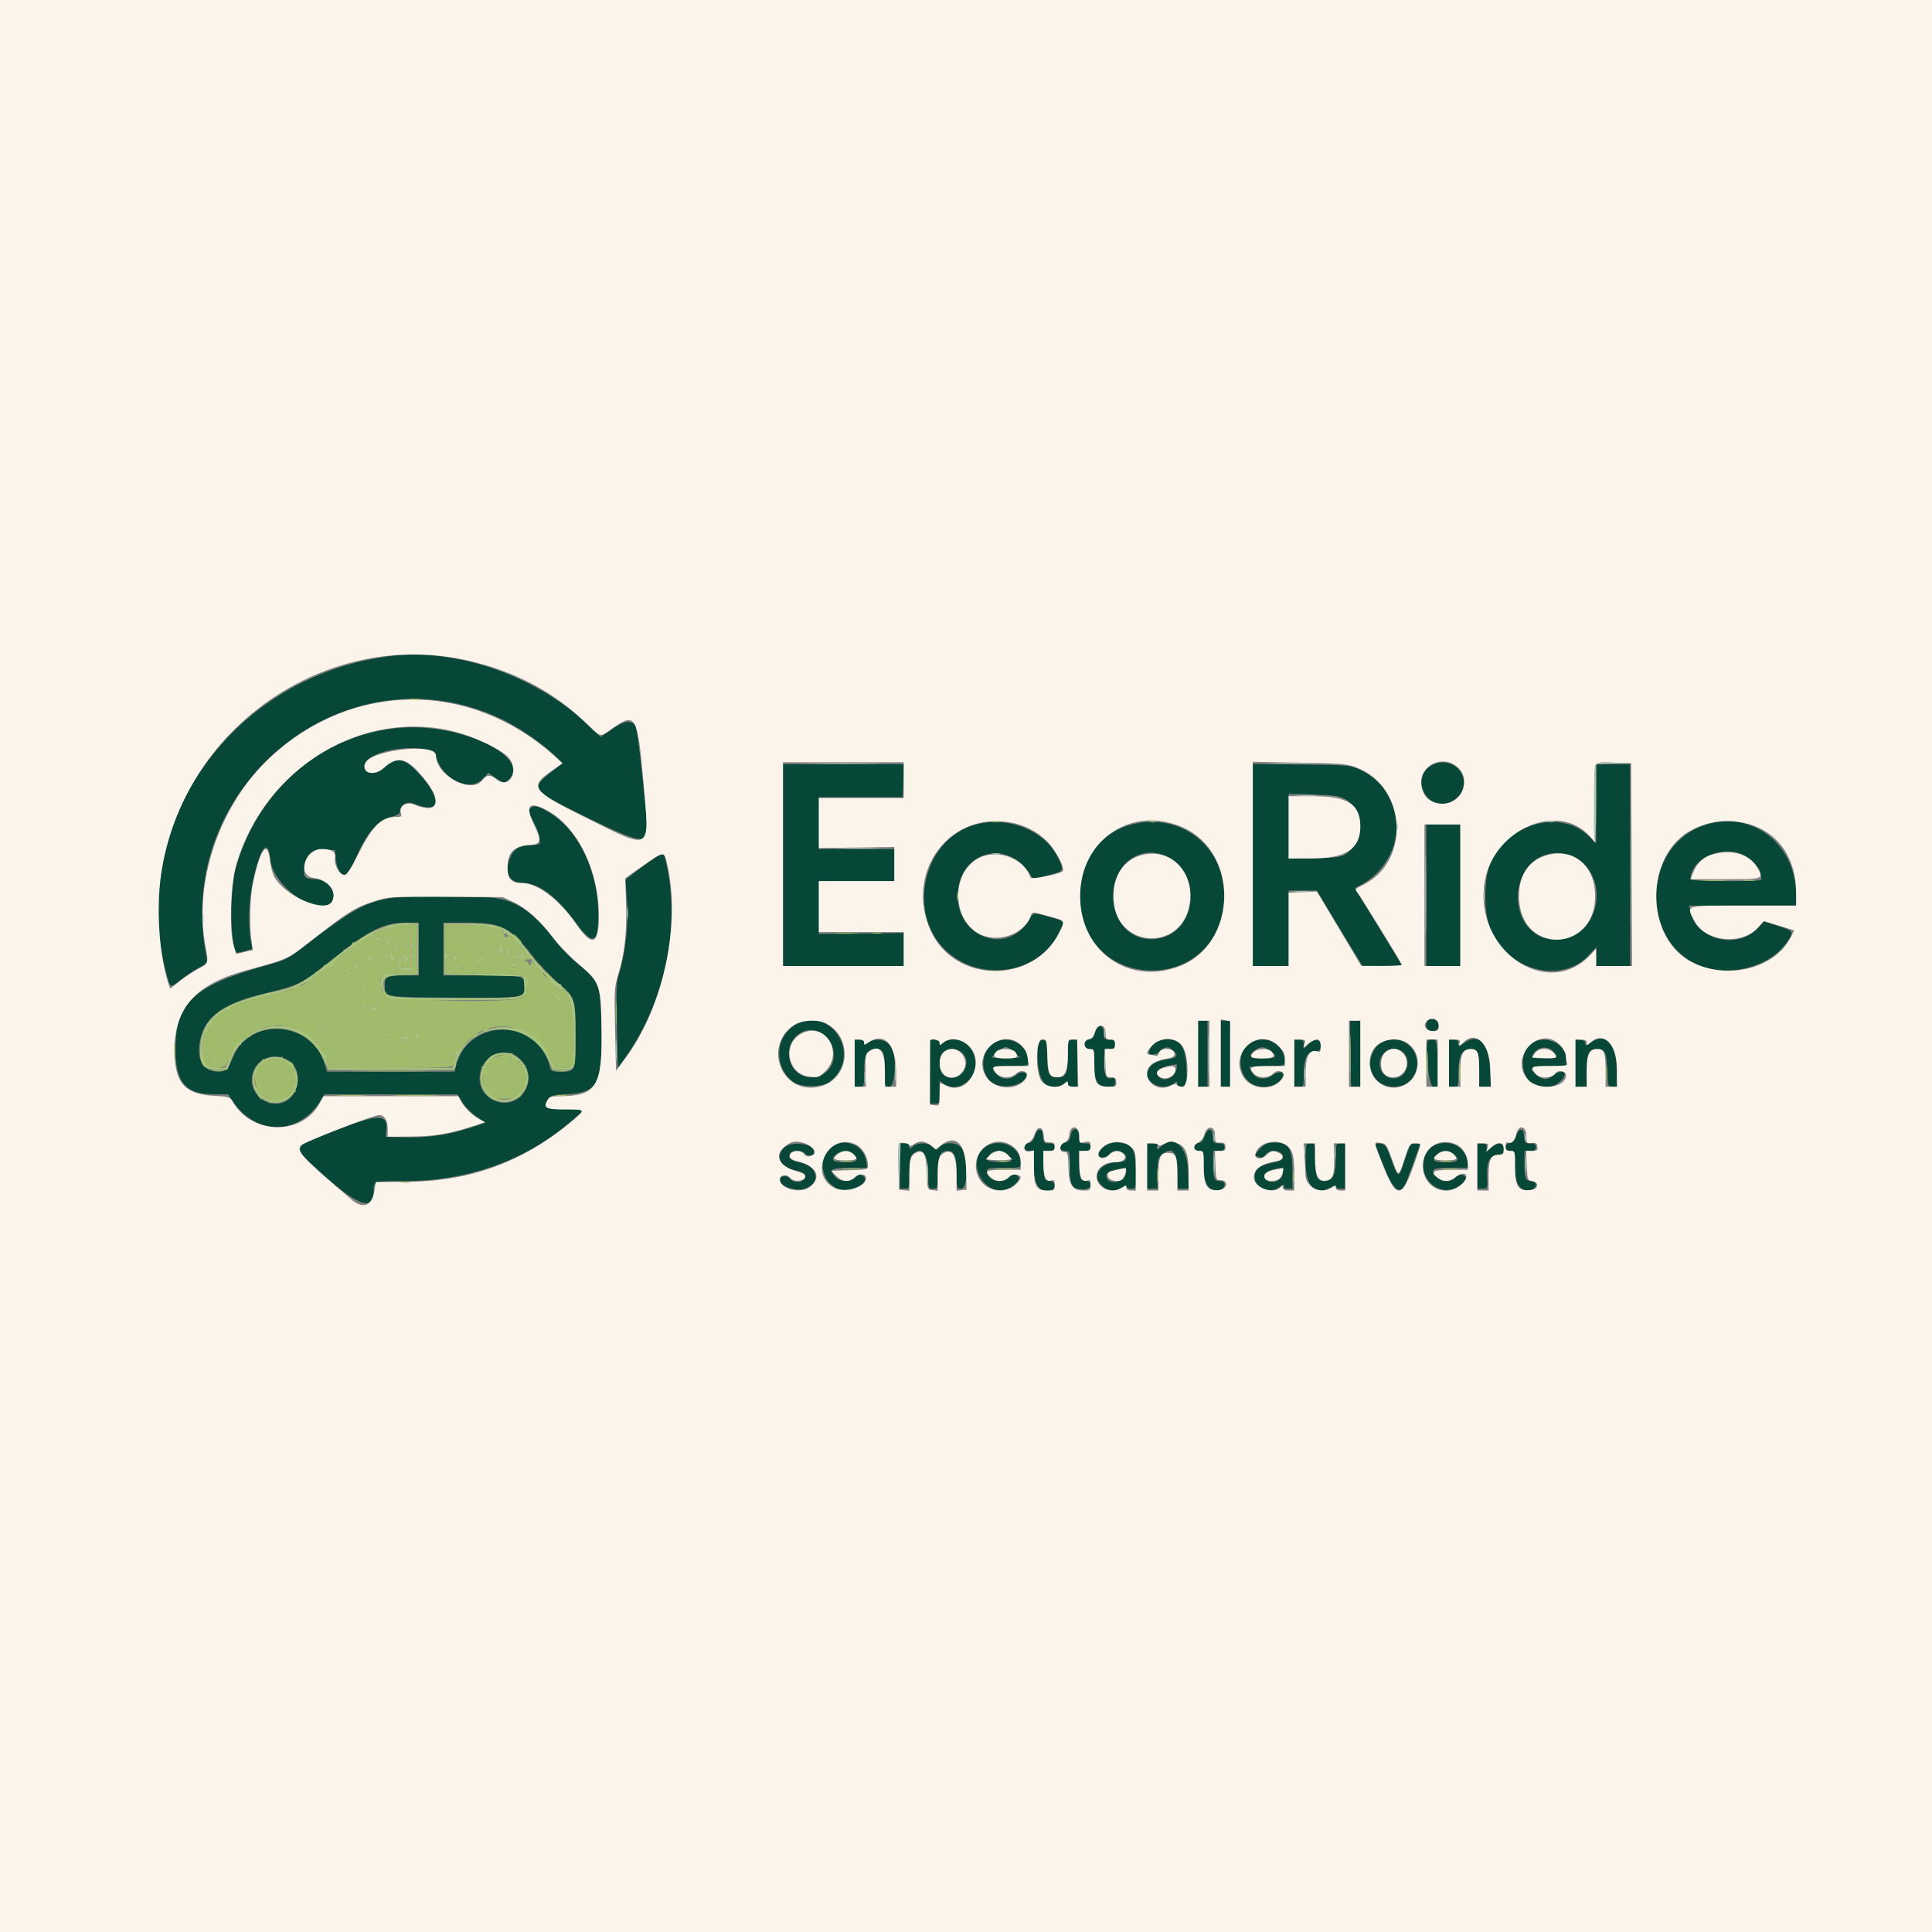 <svg id="svg" version="1.1" xmlns="http://www.w3.org/2000/svg" xmlns:xlink="http://www.w3.org/1999/xlink" width="400" height="400" viewBox="0, 0, 400,400"><rect x="0" y="0" width="400" height="400" fill="#808080" stroke="none"/><g id="svgg"><path id="path0" d="M81.250 135.780 C 48.306 139.684,26.273 170.412,34.353 201.185 C 35.277 204.706,35.145 204.633,37.383 202.866 C 38.427 202.042,40.121 200.928,41.147 200.391 C 42.765 199.544,42.986 199.284,42.811 198.438 C 35.410 162.695,71.806 133.343,104.102 149.007 C 107.718 150.762,112.889 154.377,115.146 156.731 L 116.424 158.064 114.072 159.891 C 109.692 163.292,109.986 163.647,122.034 169.489 C 132.148 174.394,133.999 174.774,133.980 171.945 C 133.956 168.484,131.959 150.547,131.554 150.165 C 130.354 149.032,129.423 149.175,126.869 150.888 L 124.347 152.579 121.342 149.745 C 110.972 139.962,94.468 134.213,81.250 135.780 M83.398 150.650 C 67.080 151.704,53.188 163.479,48.759 180.010 C 47.444 184.918,47.731 197.276,49.160 197.263 C 49.300 197.262,50.045 197.086,50.817 196.872 L 52.220 196.482 51.914 194.628 C 51.173 190.124,51.646 184.336,53.184 179.102 C 54.475 174.711,55.593 174.257,55.976 177.970 C 56.547 183.505,65.536 189.877,68.537 186.875 C 70.147 185.266,67.998 182.036,65.310 182.025 C 63.139 182.016,62.740 181.608,63.001 179.663 C 63.379 176.842,64.326 175.977,67.034 175.977 L 69.336 175.977 69.538 177.930 C 69.893 181.354,71.767 182.169,72.908 179.395 C 75.630 172.777,77.888 169.897,80.959 169.124 C 82.274 168.793,82.813 168.461,82.813 167.983 C 82.813 166.618,84.265 165.798,85.664 166.373 C 91.066 168.592,91.827 165.979,87.290 160.789 C 83.763 156.755,82.167 156.446,79.244 159.235 C 77.508 160.891,74.465 159.778,75.623 157.910 C 77.650 154.642,89.637 153.660,90.351 156.704 C 91.434 161.323,97.293 164.100,99.952 161.255 L 101.115 160.011 102.629 161.060 C 104.456 162.326,104.455 162.326,105.454 161.254 C 109.759 156.633,95.668 149.858,83.398 150.650 M296.232 158.565 C 292.683 160.729,294.421 166.403,298.633 166.403 C 300.245 166.403,302.110 165.178,302.713 163.725 C 304.351 159.769,299.973 156.284,296.232 158.565 M162.109 179.102 L 162.109 200.000 174.609 200.000 L 187.109 200.000 187.109 196.582 L 187.109 193.164 178.320 193.269 L 169.531 193.373 169.531 187.898 L 169.531 182.422 177.344 182.422 L 185.156 182.422 185.156 179.102 L 185.156 175.781 177.344 175.781 L 169.531 175.781 169.531 170.410 L 169.531 165.039 178.222 165.039 L 186.914 165.039 187.027 161.621 L 187.140 158.203 174.625 158.203 L 162.109 158.203 162.109 179.102 M259.375 179.078 L 259.375 200.000 263.086 200.000 L 266.797 200.000 266.797 192.188 L 266.797 184.375 269.701 184.375 L 272.605 184.375 277.353 192.188 L 282.102 200.000 286.168 200.000 C 288.405 200.000,290.234 199.929,290.234 199.842 C 290.234 199.755,288.027 196.132,285.329 191.791 C 282.631 187.451,280.478 183.874,280.544 183.844 C 291.501 178.822,292.187 164.350,281.701 159.434 C 279.517 158.410,279.380 158.397,269.434 158.277 L 259.375 158.155 259.375 179.078 M330.469 166.406 L 330.469 174.609 328.884 173.070 C 323.156 167.512,312.449 170.358,308.656 178.447 C 307.201 181.552,307.136 188.791,308.532 192.284 C 312.010 200.980,323.378 203.940,329.077 197.632 L 330.469 196.091 330.469 198.046 L 330.469 200.000 333.984 200.000 L 337.500 200.000 337.500 179.102 L 337.500 158.203 333.984 158.203 L 330.469 158.203 330.469 166.406 M278.481 165.438 C 282.563 167.828,282.709 173.779,278.757 176.734 C 277.813 177.439,277.007 177.555,272.239 177.666 L 266.797 177.793 266.797 171.078 L 266.797 164.363 271.979 164.514 C 276.255 164.639,277.393 164.801,278.481 165.438 M109.813 167.326 C 109.422 167.797,109.549 168.335,110.485 170.191 C 111.570 172.339,111.870 173.355,111.764 174.512 C 111.735 174.828,111.061 175.000,109.853 175.000 C 107.636 175.000,106.380 175.766,105.623 177.578 C 104.326 180.682,105.405 182.813,108.275 182.813 C 111.550 182.813,115.156 185.542,119.320 191.172 C 122.766 195.832,123.892 195.377,123.864 189.336 C 123.824 180.544,120.097 172.448,114.327 168.618 C 111.760 166.914,110.463 166.543,109.813 167.326 M200.886 171.076 C 190.962 174.648,187.985 189.116,195.634 196.600 C 202.842 203.651,215.257 201.696,219.348 192.866 C 220.456 190.475,220.669 190.782,217.248 189.834 C 213.706 188.853,214.047 188.779,212.773 190.796 C 208.385 197.741,198.320 194.092,198.287 185.543 C 198.250 176.245,208.894 173.309,213.477 181.353 C 213.802 181.925,214.094 181.977,215.234 181.669 C 215.986 181.466,217.349 181.106,218.262 180.869 C 220.208 180.364,220.284 179.986,218.967 177.386 C 215.986 171.504,207.717 168.618,200.886 171.076 M233.543 170.924 C 227.162 172.889,223.102 179.187,223.531 186.456 C 224.659 205.593,251.986 205.833,253.396 186.719 C 254.226 175.477,244.328 167.603,233.543 170.924 M351.847 171.237 C 340.124 176.169,339.835 194.476,351.398 199.678 C 357.488 202.417,366.043 200.411,369.736 195.378 C 371.554 192.902,371.505 192.787,368.186 191.719 L 365.278 190.783 363.902 192.201 C 359.570 196.665,351.300 194.632,349.980 188.779 L 349.692 187.500 360.783 187.500 L 371.875 187.500 371.875 185.371 C 371.875 174.181,361.781 167.057,351.847 171.237 M295.313 185.352 L 295.313 200.000 298.828 200.000 L 302.344 200.000 302.344 185.352 L 302.344 170.703 298.828 170.703 L 295.313 170.703 295.313 185.352 M360.758 176.906 C 362.391 177.648,364.453 179.744,364.453 180.662 C 364.453 180.950,364.560 181.464,364.690 181.804 C 364.901 182.354,364.109 182.422,357.464 182.422 C 352.593 182.422,350.000 182.282,350.000 182.019 C 350.000 177.924,356.353 174.905,360.758 176.906 M133.203 179.291 C 131.162 180.757,129.500 182.105,129.509 182.287 C 129.518 182.469,129.662 184.463,129.829 186.719 C 130.163 191.246,129.519 197.159,128.233 201.367 C 127.599 203.442,127.541 204.712,127.723 212.434 L 127.930 221.157 129.525 218.879 C 137.793 207.071,140.970 191.647,137.858 178.418 C 137.324 176.146,137.670 176.081,133.203 179.291 M241.321 177.169 C 248.641 180.227,248.108 192.126,240.560 194.158 C 235.173 195.609,230.469 191.595,230.469 185.547 C 230.469 179.019,235.834 174.877,241.321 177.169 M325.306 177.169 C 333.845 180.736,331.397 194.531,322.225 194.531 C 311.506 194.531,311.655 176.817,322.376 176.593 C 323.188 176.576,324.507 176.835,325.306 177.169 M80.672 185.964 C 75.568 186.817,72.931 188.310,62.685 196.149 C 59.829 198.334,58.792 198.879,56.112 199.608 C 40.324 203.901,36.341 207.416,36.332 217.064 C 36.325 224.102,38.389 226.563,44.298 226.563 L 47.228 226.563 48.407 228.275 C 53.105 235.104,61.877 234.991,66.262 228.044 L 67.197 226.563 80.962 226.577 L 94.727 226.591 95.812 228.305 C 96.410 229.248,97.692 230.545,98.661 231.188 C 100.689 232.531,100.775 232.421,96.670 233.712 C 92.482 235.028,88.095 235.619,83.594 235.472 L 79.883 235.352 80.015 233.503 C 80.255 230.154,77.274 230.688,63.574 236.453 C 61.650 237.263,61.650 238.342,63.574 240.158 C 73.441 249.476,77.344 251.309,77.344 246.625 C 77.344 244.550,77.401 244.531,83.567 244.531 C 97.157 244.531,109.409 240.065,118.746 231.708 L 120.891 229.788 117.186 229.720 C 112.994 229.644,112.432 229.369,113.300 227.818 C 113.858 226.822,114.097 226.746,117.281 226.554 C 123.788 226.162,124.687 224.539,124.527 213.477 C 124.389 203.924,124.129 203.161,119.843 199.742 C 118.344 198.546,116.298 196.492,115.297 195.177 C 110.667 189.100,107.428 186.726,102.721 185.963 C 99.782 185.486,83.527 185.487,80.672 185.964 M86.719 196.484 L 86.719 201.953 83.821 201.953 C 80.019 201.953,79.686 202.106,79.693 203.850 C 79.705 206.566,79.017 206.435,93.800 206.545 C 108.641 206.656,108.594 206.664,108.594 204.119 C 108.594 202.011,108.356 201.953,99.727 201.953 L 91.797 201.953 91.797 196.484 L 91.797 191.016 96.413 191.016 C 103.938 191.016,105.576 191.855,110.520 198.242 C 111.684 199.746,113.937 202.098,115.527 203.470 C 119.159 206.602,119.141 206.545,119.141 214.400 C 119.141 221.876,119.141 221.875,116.140 221.875 C 114.213 221.875,114.060 221.804,113.819 220.801 C 111.381 210.657,96.822 210.657,94.384 220.801 L 94.126 221.875 80.914 221.875 L 67.702 221.875 67.204 220.215 C 64.553 211.365,51.738 210.430,48.268 218.834 C 47.103 221.655,47.084 221.673,45.241 221.796 C 42.099 222.005,40.555 219.335,41.454 215.247 C 42.550 210.266,46.281 207.687,55.574 205.486 C 61.775 204.018,62.491 203.650,68.545 198.821 C 76.452 192.513,79.360 191.055,84.082 191.030 L 86.719 191.016 86.719 196.484 M295.463 211.501 C 295.046 212.585,295.491 213.477,296.447 213.477 C 297.679 213.477,298.377 212.392,297.683 211.556 C 297.042 210.783,295.750 210.751,295.463 211.501 M164.778 212.120 C 160.452 214.405,160.140 220.959,164.213 223.999 C 165.754 225.150,170.184 225.150,171.725 223.999 C 178.634 218.840,172.362 208.114,164.778 212.120 M248.047 218.164 L 248.047 225.000 249.023 225.000 L 250.000 225.000 250.000 218.164 L 250.000 211.328 249.023 211.328 L 248.047 211.328 248.047 218.164 M252.734 218.164 L 252.734 225.000 253.711 225.000 L 254.688 225.000 254.688 218.164 L 254.688 211.328 253.711 211.328 L 252.734 211.328 252.734 218.164 M279.607 218.164 L 279.722 225.000 280.681 225.000 L 281.641 225.000 281.641 218.164 L 281.641 211.328 280.566 211.328 L 279.492 211.327 279.607 218.164 M226.741 213.770 C 226.484 214.644,226.093 215.078,225.488 215.164 C 224.155 215.353,224.243 217.188,225.586 217.188 C 226.546 217.188,226.563 217.240,226.563 220.313 C 226.563 223.986,227.196 225.000,229.492 225.000 C 230.705 225.000,230.859 224.885,230.859 223.982 C 230.859 223.268,230.695 223.026,230.311 223.174 C 229.023 223.668,228.471 222.557,228.593 219.717 C 228.711 216.998,228.713 216.992,229.785 217.118 C 230.711 217.226,230.859 217.105,230.859 216.239 C 230.859 215.383,230.686 215.234,229.688 215.234 C 228.609 215.234,228.516 215.126,228.516 213.867 C 228.516 212.012,227.278 211.944,226.741 213.770 M170.943 214.564 C 173.434 216.847,173.108 221.015,170.325 222.454 C 167.888 223.715,165.012 222.866,163.920 220.564 C 161.548 215.565,166.975 210.928,170.943 214.564 M176.953 220.117 L 176.953 225.000 177.930 225.000 C 178.888 225.000,178.906 224.942,178.906 221.962 C 178.906 218.435,179.504 217.188,181.194 217.188 C 182.916 217.188,183.203 217.812,183.203 221.563 C 183.203 224.969,183.212 225.000,184.180 225.000 C 185.278 225.000,185.678 219.150,184.723 217.054 C 183.940 215.335,181.389 214.711,179.774 215.842 C 178.989 216.393,178.906 216.393,178.906 215.842 C 178.906 215.454,178.553 215.234,177.930 215.234 L 176.953 215.234 176.953 220.117 M192.578 221.875 L 192.578 228.516 193.555 228.516 C 194.489 228.516,194.531 228.413,194.531 226.150 L 194.531 223.784 195.399 224.392 C 198.115 226.294,201.948 223.839,201.952 220.195 C 201.955 216.453,198.144 213.920,195.399 215.842 C 194.614 216.393,194.531 216.393,194.531 215.842 C 194.531 215.454,194.178 215.234,193.555 215.234 L 192.578 215.234 192.578 221.875 M205.617 215.980 C 202.806 217.695,202.925 222.896,205.809 224.388 C 208.151 225.599,212.500 224.443,212.500 222.609 C 212.500 221.910,211.297 221.782,210.604 222.409 C 209.297 223.592,207.588 223.639,206.471 222.522 C 204.853 220.904,205.152 220.703,209.180 220.703 C 212.650 220.703,212.891 220.652,212.891 219.909 C 212.891 216.245,208.804 214.037,205.617 215.980 M214.844 218.975 C 214.844 224.146,217.197 226.514,220.226 224.392 C 221.011 223.842,221.094 223.842,221.094 224.392 C 221.094 224.780,221.447 225.000,222.070 225.000 L 223.047 225.000 223.047 220.117 L 223.047 215.234 222.070 215.234 C 221.109 215.234,221.094 215.285,221.094 218.385 C 221.094 222.268,220.735 223.047,218.945 223.047 C 217.156 223.047,216.797 222.268,216.797 218.385 C 216.797 215.285,216.781 215.234,215.820 215.234 C 214.847 215.234,214.844 215.245,214.844 218.975 M239.576 215.628 C 238.736 215.966,237.891 217.128,237.891 217.943 C 237.891 218.643,239.406 218.407,240.234 217.578 C 241.227 216.586,241.980 216.590,242.983 217.592 C 244.062 218.671,243.691 219.070,241.312 219.385 C 237.832 219.847,236.322 222.454,238.529 224.190 C 239.749 225.150,241.672 225.239,242.882 224.392 C 243.668 223.842,243.750 223.842,243.750 224.392 C 243.750 224.786,244.107 225.000,244.763 225.000 L 245.776 225.000 245.642 221.059 C 245.463 215.797,243.506 214.045,239.576 215.628 M258.884 215.923 C 256.269 217.544,256.133 221.893,258.631 223.995 C 260.586 225.640,264.089 225.233,265.417 223.206 C 266.293 221.870,264.889 221.529,263.312 222.696 C 261.860 223.768,259.853 223.371,259.099 221.862 L 258.618 220.898 262.317 220.787 C 265.977 220.676,266.016 220.665,266.016 219.693 C 266.016 216.172,261.949 214.023,258.884 215.923 M267.969 220.117 L 267.969 225.000 268.945 225.000 C 269.888 225.000,269.922 224.911,269.922 222.435 C 269.922 218.969,270.667 217.597,272.559 217.584 C 273.280 217.579,273.438 217.361,273.438 216.364 C 273.438 214.929,271.858 214.986,270.605 216.466 C 269.923 217.273,269.922 217.273,269.922 216.254 C 269.922 215.427,269.738 215.234,268.945 215.234 L 267.969 215.234 267.969 220.117 M286.523 215.607 C 284.083 216.616,282.972 219.860,284.188 222.424 C 285.770 225.756,291.092 225.908,292.767 222.669 C 294.988 218.374,290.930 213.784,286.523 215.607 M295.671 215.396 C 294.875 216.184,295.822 225.000,296.703 225.000 L 297.656 225.000 297.656 220.117 C 297.656 215.264,297.111 213.968,295.671 215.396 M300.000 220.117 L 300.000 225.000 300.977 225.000 C 301.928 225.000,301.953 224.927,301.959 222.168 C 301.966 218.767,302.531 217.431,304.037 217.257 C 305.911 217.040,306.250 217.695,306.250 221.532 L 306.250 225.000 307.475 225.000 L 308.700 225.000 308.507 221.305 C 308.222 215.850,306.095 213.758,303.093 215.978 C 301.964 216.812,301.953 216.813,301.953 216.027 C 301.953 215.442,301.698 215.234,300.977 215.234 L 300.000 215.234 300.000 220.117 M317.678 215.636 C 314.981 216.721,314.405 221.805,316.743 223.894 C 318.589 225.544,321.448 225.487,323.168 223.767 C 324.807 222.128,323.517 221.141,321.652 222.608 C 320.329 223.649,319.521 223.654,318.217 222.628 C 316.292 221.114,316.822 220.703,320.703 220.703 L 324.219 220.703 324.219 219.297 C 324.219 216.348,320.745 214.403,317.678 215.636 M326.172 220.091 L 326.172 225.000 327.344 225.000 L 328.516 225.000 328.516 221.708 C 328.516 218.152,328.963 217.182,330.594 217.193 C 332.337 217.206,332.610 217.745,332.754 221.470 C 332.888 224.936,332.908 225.000,333.865 225.000 L 334.839 225.000 334.705 221.059 C 334.530 215.935,332.282 213.680,329.469 215.808 C 328.530 216.518,328.095 216.557,328.223 215.918 C 328.278 215.643,327.850 215.376,327.246 215.306 L 326.172 215.182 326.172 220.091 M210.076 217.871 L 211.133 218.945 209.668 219.067 C 208.862 219.133,207.544 219.133,206.738 219.067 L 205.273 218.945 206.330 217.871 C 206.911 217.280,207.754 216.797,208.203 216.797 C 208.652 216.797,209.495 217.280,210.076 217.871 M263.033 217.606 C 264.597 218.837,264.298 219.141,261.523 219.141 C 258.751 219.141,258.196 218.565,259.853 217.405 C 261.017 216.589,261.803 216.639,263.033 217.606 M321.484 217.578 C 322.754 218.848,322.425 219.141,319.727 219.141 C 317.241 219.141,316.905 218.989,317.486 218.131 C 318.425 216.743,320.380 216.473,321.484 217.578 M199.219 217.969 C 201.813 220.563,198.032 224.922,195.318 222.465 C 194.328 221.570,194.247 218.931,195.178 217.902 C 196.052 216.935,198.221 216.971,199.219 217.969 M290.625 217.969 C 292.082 219.425,291.467 222.355,289.553 223.083 C 286.715 224.162,284.424 220.674,286.356 218.217 C 287.371 216.927,289.462 216.806,290.625 217.969 M107.858 219.485 C 111.560 223.187,108.151 229.478,103.170 228.137 C 97.212 226.533,98.445 217.976,104.636 217.970 C 106.098 217.969,106.559 218.186,107.858 219.485 M59.388 219.343 C 63.433 221.435,61.724 228.519,57.175 228.514 C 52.954 228.510,50.607 223.798,53.189 220.515 C 54.601 218.720,57.225 218.224,59.388 219.343 M243.576 221.387 C 243.120 223.275,240.916 224.144,239.848 222.857 C 238.890 221.703,240.270 220.757,243.499 220.354 C 243.684 220.331,243.718 220.796,243.576 221.387 M215.188 233.898 C 214.840 233.966,214.395 234.585,214.198 235.273 C 213.955 236.125,213.565 236.563,212.975 236.648 C 211.699 236.832,211.798 238.281,213.086 238.281 C 214.050 238.281,214.063 238.322,214.063 241.574 C 214.063 245.522,215.407 247.251,217.773 246.343 C 218.824 245.940,218.476 244.597,217.285 244.460 C 216.228 244.338,216.209 244.289,216.097 241.309 L 215.983 238.281 217.171 238.281 C 218.099 238.281,218.359 238.110,218.359 237.500 C 218.359 236.896,218.099 236.719,217.210 236.719 C 216.162 236.719,216.050 236.588,215.940 235.246 C 215.850 234.134,215.665 233.804,215.188 233.898 M221.697 235.003 C 221.516 235.973,221.197 236.385,220.491 236.563 C 219.159 236.897,219.172 238.281,220.508 238.281 C 221.471 238.281,221.484 238.325,221.484 241.527 C 221.484 245.425,221.889 246.167,224.053 246.238 C 226.028 246.304,226.647 244.682,224.731 244.462 C 223.644 244.337,223.632 244.305,223.519 241.309 L 223.405 238.281 224.593 238.281 C 225.521 238.281,225.781 238.110,225.781 237.500 C 225.781 236.892,225.521 236.719,224.609 236.719 C 223.538 236.719,223.438 236.605,223.438 235.397 C 223.438 233.457,222.047 233.142,221.697 235.003 M250.370 233.893 C 250.036 233.958,249.597 234.577,249.393 235.268 C 249.140 236.129,248.747 236.563,248.145 236.648 C 246.857 236.831,246.944 238.281,248.242 238.281 C 249.203 238.281,249.219 238.332,249.219 241.424 C 249.219 245.069,250.181 246.651,252.254 246.412 C 253.731 246.242,254.053 244.531,252.608 244.531 C 251.403 244.531,251.172 243.929,251.172 240.788 L 251.172 238.281 252.344 238.281 C 253.255 238.281,253.516 238.108,253.516 237.500 C 253.516 236.896,253.255 236.719,252.366 236.719 C 251.319 236.719,251.206 236.588,251.097 235.246 C 251.008 234.161,250.817 233.805,250.370 233.893 M314.823 233.893 C 314.489 233.958,314.050 234.577,313.846 235.268 C 313.593 236.129,313.200 236.563,312.598 236.648 C 311.310 236.831,311.397 238.281,312.695 238.281 C 313.656 238.281,313.672 238.332,313.672 241.424 C 313.672 245.069,314.634 246.651,316.707 246.412 C 318.184 246.242,318.506 244.531,317.061 244.531 C 315.856 244.531,315.625 243.929,315.625 240.788 L 315.625 238.281 316.797 238.281 C 317.708 238.281,317.969 238.108,317.969 237.500 C 317.969 236.896,317.708 236.719,316.819 236.719 C 315.772 236.719,315.659 236.588,315.550 235.246 C 315.461 234.161,315.270 233.805,314.823 233.893 M229.803 236.761 C 228.700 237.079,227.344 238.372,227.344 239.104 C 227.344 239.804,229.088 239.759,229.587 239.045 C 230.611 237.584,233.670 238.454,233.064 240.034 C 232.930 240.384,232.348 240.625,231.640 240.625 C 227.657 240.625,225.747 243.609,228.396 245.693 C 229.581 246.625,230.651 246.690,232.129 245.919 C 232.720 245.611,233.203 245.524,233.203 245.726 C 233.203 245.928,233.643 246.094,234.180 246.094 C 235.153 246.094,235.156 246.082,235.156 242.365 C 235.156 238.479,234.380 236.719,232.667 236.719 C 232.352 236.719,231.861 236.647,231.575 236.559 C 231.289 236.471,230.491 236.562,229.803 236.761 M262.807 236.644 C 262.206 236.714,261.302 237.297,260.718 237.990 L 259.690 239.213 260.564 239.536 C 261.234 239.784,261.568 239.675,261.992 239.070 C 262.942 237.714,265.850 238.197,265.566 239.664 C 265.466 240.179,264.810 240.492,263.124 240.829 C 260.627 241.327,259.766 242.080,259.766 243.764 C 259.766 245.808,262.779 247.159,264.630 245.946 C 265.733 245.224,266.172 245.134,265.820 245.703 C 265.683 245.925,266.012 246.094,266.579 246.094 L 267.578 246.094 267.578 242.256 C 267.578 237.366,266.587 236.200,262.807 236.644 M298.053 236.757 C 292.949 237.849,293.767 245.658,299.057 246.351 C 301.544 246.677,304.966 243.830,302.775 243.257 C 302.303 243.133,301.735 243.344,301.329 243.792 C 300.320 244.907,298.286 244.764,297.299 243.509 C 296.126 242.017,296.533 241.797,300.465 241.797 L 304.008 241.797 303.774 240.353 C 303.350 237.740,300.838 236.161,298.053 236.757 M162.287 237.678 C 160.446 239.519,161.685 241.832,164.778 242.327 C 166.676 242.630,167.322 243.572,166.197 244.394 C 165.383 244.990,164.102 244.749,163.408 243.870 C 162.953 243.294,161.328 243.473,161.328 244.099 C 161.328 245.523,164.579 246.761,166.584 246.100 C 170.014 244.968,169.433 241.524,165.670 240.679 C 163.669 240.229,163.164 239.822,163.506 238.933 C 163.824 238.103,166.234 238.043,166.688 238.854 C 167.017 239.442,168.750 239.274,168.750 238.655 C 168.750 236.810,163.889 236.075,162.287 237.678 M172.176 237.487 C 169.231 239.803,169.959 244.653,173.470 246.107 C 175.879 247.105,180.495 244.811,178.707 243.504 C 178.074 243.041,177.869 243.073,177.147 243.751 C 176.069 244.764,174.060 244.763,173.047 243.750 C 171.441 242.145,171.954 241.797,175.924 241.797 L 179.583 241.797 179.281 240.148 C 178.703 236.985,174.714 235.491,172.176 237.487 M186.328 241.406 L 186.328 246.094 187.305 246.094 C 188.268 246.094,188.281 246.051,188.281 242.834 C 188.281 240.172,188.412 239.456,188.996 238.928 C 190.918 237.188,192.188 238.831,192.188 243.056 C 192.188 246.036,192.206 246.094,193.164 246.094 C 194.128 246.094,194.141 246.051,194.141 242.834 C 194.141 239.433,194.660 238.281,196.194 238.281 C 197.594 238.281,198.047 239.385,198.047 242.801 C 198.047 246.053,198.059 246.094,199.023 246.094 C 200.405 246.094,200.537 239.460,199.190 237.748 C 198.172 236.453,195.726 236.305,194.563 237.468 C 193.824 238.207,193.804 238.207,193.135 237.468 C 192.287 236.531,189.981 236.473,188.996 237.365 C 188.331 237.967,188.281 237.967,188.281 237.365 C 188.281 236.936,187.953 236.719,187.305 236.719 L 186.328 236.719 186.328 241.406 M204.461 237.166 C 200.016 239.323,202.816 247.144,207.747 246.344 C 209.804 246.010,211.748 244.002,210.606 243.391 C 209.931 243.030,209.642 243.092,208.993 243.741 C 207.469 245.266,204.297 244.394,204.297 242.450 C 204.297 241.888,204.788 241.797,207.813 241.797 C 211.326 241.797,211.328 241.796,211.328 240.795 C 211.328 237.628,207.585 235.650,204.461 237.166 M237.500 241.406 L 237.500 246.094 238.574 246.092 L 239.648 246.090 239.652 242.930 C 239.655 240.085,239.747 239.695,240.574 239.025 C 242.743 237.269,243.703 238.358,243.788 242.676 L 243.856 246.094 244.969 246.094 L 246.082 246.094 245.970 242.393 C 245.818 237.387,243.009 234.781,240.485 237.305 C 240.163 237.627,239.780 237.891,239.635 237.891 C 239.489 237.891,239.471 237.627,239.594 237.305 C 239.763 236.865,239.530 236.719,238.660 236.719 L 237.500 236.719 237.500 241.406 M270.313 240.377 C 270.313 245.526,272.171 247.564,275.362 245.913 C 276.039 245.563,276.563 245.467,276.563 245.693 C 276.563 245.913,277.002 246.094,277.539 246.094 L 278.516 246.094 278.516 241.406 L 278.516 236.719 277.539 236.719 C 276.581 236.719,276.563 236.777,276.563 239.757 C 276.563 243.331,275.971 244.531,274.210 244.531 C 272.647 244.531,272.266 243.617,272.266 239.869 C 272.266 236.769,272.250 236.719,271.289 236.719 C 270.317 236.719,270.313 236.735,270.313 240.377 M284.766 236.886 C 284.766 237.007,285.579 239.137,286.573 241.621 C 288.639 246.785,290.107 247.702,291.231 244.531 C 291.498 243.779,292.257 241.714,292.919 239.941 L 294.121 236.719 293.039 236.719 C 292.027 236.719,291.888 236.932,290.877 240.039 C 289.551 244.110,289.533 244.111,288.084 240.135 C 287.035 237.258,286.795 236.901,285.838 236.790 C 285.248 236.722,284.766 236.766,284.766 236.886 M305.859 241.406 L 305.859 246.094 306.934 246.095 C 308.003 246.095,308.007 246.083,307.900 243.653 C 307.762 240.547,308.360 239.301,310.068 239.135 C 311.174 239.028,311.328 238.873,311.328 237.866 C 311.328 236.460,310.366 236.329,308.842 237.528 L 307.813 238.338 307.813 237.528 C 307.813 236.925,307.563 236.719,306.836 236.719 L 305.859 236.719 305.859 241.406 M176.730 238.895 C 177.974 240.139,177.495 240.625,175.023 240.625 C 172.394 240.625,171.882 240.227,173.033 239.077 C 173.980 238.130,175.872 238.037,176.730 238.895 M208.767 239.149 C 209.726 240.518,209.535 240.658,206.836 240.558 C 204.190 240.460,203.862 240.190,204.943 238.996 C 205.872 237.969,208.000 238.055,208.767 239.149 M301.186 239.077 C 302.336 240.227,301.825 240.625,299.196 240.625 C 296.729 240.625,296.366 240.272,297.521 238.996 C 298.379 238.048,300.198 238.088,301.186 239.077 M233.131 242.868 C 232.919 244.710,229.744 245.480,229.116 243.842 C 228.807 243.037,229.323 242.563,230.921 242.186 C 233.114 241.667,233.265 241.714,233.131 242.868 M265.625 242.726 C 265.625 244.315,263.574 245.319,262.284 244.361 C 260.933 243.357,262.349 242.107,265.137 241.843 C 265.405 241.818,265.625 242.215,265.625 242.726 " stroke="none" fill="#074738" fill-rule="evenodd"></path><path id="path1" d="M0.000 200.000 L 0.000 400.000 200.000 400.000 L 400.000 400.000 400.000 200.000 L 400.000 0.000 200.000 0.000 L 0.000 0.000 0.000 200.000 M97.266 136.852 C 106.668 139.059,114.597 143.255,121.097 149.464 C 124.646 152.855,124.043 152.716,126.805 150.781 C 131.584 147.434,132.008 148.151,133.184 161.564 C 134.509 176.683,135.253 176.238,120.737 169.010 C 110.139 163.732,109.541 162.887,114.125 159.661 L 116.475 158.008 114.780 156.491 C 97.279 140.823,72.953 140.963,55.928 156.829 C 45.447 166.596,39.998 182.592,42.567 196.049 C 43.190 199.312,43.133 199.512,41.309 200.424 C 40.396 200.880,38.652 202.027,37.433 202.972 L 35.218 204.691 34.805 203.420 C 32.954 197.718,32.327 188.000,33.358 180.998 C 37.845 150.534,67.699 129.912,97.266 136.852 M94.336 151.541 C 98.159 152.533,103.270 154.934,104.980 156.542 C 107.770 159.164,105.675 163.628,102.734 161.328 C 101.411 160.293,100.769 160.355,99.763 161.616 C 97.491 164.465,90.234 160.458,90.234 156.355 C 90.234 153.736,76.686 155.282,75.635 158.022 C 74.825 160.132,77.386 160.781,79.433 158.984 C 82.363 156.412,84.215 156.857,87.609 160.949 C 91.691 165.869,90.786 168.684,85.794 166.598 C 84.122 165.899,82.547 166.908,83.014 168.379 C 83.219 169.025,83.067 169.141,82.019 169.141 C 78.922 169.141,77.092 170.970,74.023 177.132 C 72.835 179.519,71.807 181.103,71.397 181.179 C 70.433 181.357,69.069 179.007,69.357 177.664 C 69.628 176.401,68.730 175.781,66.627 175.781 C 63.076 175.781,61.457 181.293,64.874 181.751 C 67.935 182.162,69.780 184.419,68.804 186.560 C 67.577 189.254,58.906 185.578,56.741 181.445 C 56.404 180.801,56.023 179.309,55.896 178.130 C 55.410 173.637,53.843 175.784,52.337 183.008 C 51.772 185.713,51.623 191.876,52.052 194.735 L 52.347 196.697 50.616 197.098 L 48.886 197.500 48.369 195.722 C 47.403 192.405,47.741 182.846,48.966 178.796 C 55.036 158.735,75.253 146.589,94.336 151.541 M301.438 158.558 C 304.792 161.004,302.893 166.406,298.678 166.406 C 296.187 166.406,294.534 164.935,294.256 162.469 C 293.828 158.676,298.277 156.253,301.438 158.558 M187.109 161.523 L 187.109 165.234 178.320 165.234 L 169.531 165.234 169.531 170.410 L 169.530 175.586 177.343 175.473 L 185.156 175.359 185.156 178.891 L 185.156 182.422 177.344 182.422 L 169.531 182.422 169.531 187.695 L 169.531 192.969 178.320 192.969 L 187.109 192.969 187.109 196.484 L 187.109 200.000 174.609 200.000 L 162.109 200.000 162.109 178.906 L 162.109 157.813 174.609 157.813 L 187.109 157.813 187.109 161.523 M280.917 158.932 C 291.259 162.961,292.075 178.436,282.198 183.217 C 280.622 183.980,280.488 184.143,280.975 184.713 C 281.662 185.515,290.234 199.454,290.234 199.768 C 290.234 199.896,288.345 199.995,286.035 199.988 L 281.836 199.976 277.242 192.273 L 272.648 184.570 269.722 184.699 L 266.797 184.827 266.797 192.414 L 266.797 200.000 263.086 200.000 L 259.375 200.000 259.375 178.863 L 259.375 157.725 269.043 157.899 C 277.833 158.057,278.911 158.151,280.917 158.932 M337.796 179.004 L 337.897 200.000 334.183 200.000 L 330.469 200.000 330.469 198.214 L 330.469 196.429 329.199 197.769 C 320.220 207.251,304.902 196.437,307.422 182.395 C 309.370 171.545,322.784 165.879,329.202 173.195 L 330.273 174.416 330.153 166.652 C 330.002 156.960,329.644 157.758,334.075 157.895 L 337.695 158.008 337.796 179.004 M266.797 171.289 L 266.797 177.734 271.597 177.734 C 278.628 177.734,281.641 175.755,281.641 171.134 C 281.641 166.507,279.062 164.844,271.891 164.844 L 266.797 164.844 266.797 171.289 M113.004 167.636 C 119.327 170.861,123.901 179.901,123.987 189.340 C 124.044 195.566,122.636 196.197,119.366 191.410 C 115.855 186.272,111.328 182.840,108.039 182.821 C 105.902 182.809,105.078 181.947,105.080 179.725 C 105.082 176.415,106.364 175.149,109.958 174.909 C 112.037 174.770,112.141 173.999,110.532 170.673 C 108.681 166.846,109.495 165.846,113.004 167.636 M209.293 170.297 C 212.159 170.840,214.798 172.202,216.730 174.133 C 218.663 176.064,220.679 180.001,219.962 180.444 C 218.924 181.086,213.509 182.127,213.370 181.712 C 211.953 177.460,205.883 175.473,202.033 178.000 C 196.948 181.337,197.254 190.249,202.555 193.252 C 206.402 195.431,212.210 193.443,213.455 189.522 C 213.694 188.767,213.737 188.768,216.783 189.599 C 220.660 190.658,220.584 190.555,219.346 193.037 C 213.960 203.833,197.704 203.653,192.709 192.742 C 187.166 180.636,196.586 167.887,209.293 170.297 M244.958 171.337 C 256.666 176.591,256.194 195.397,244.237 200.034 C 233.730 204.109,223.633 197.009,223.633 185.547 C 223.633 173.791,234.416 166.606,244.958 171.337 M361.016 170.361 C 367.782 171.795,371.857 177.239,371.870 184.863 L 371.875 187.500 360.938 187.500 C 348.554 187.500,349.101 187.331,350.789 190.640 C 353.012 194.998,360.665 195.802,363.981 192.026 L 365.154 190.690 368.315 191.658 L 371.476 192.625 370.736 194.076 C 367.479 200.460,357.887 202.937,350.475 199.309 C 340.352 194.352,340.399 176.647,350.548 171.681 C 353.924 170.029,357.390 169.592,361.016 170.361 M302.344 185.352 L 302.344 200.000 298.633 200.000 L 294.922 200.000 294.922 185.352 L 294.922 170.703 298.633 170.703 L 302.344 170.703 302.344 185.352 M356.055 176.573 C 353.136 177.008,351.623 178.122,350.589 180.596 L 349.990 182.031 357.221 182.031 C 365.282 182.031,365.283 182.031,363.689 179.416 C 362.314 177.160,359.397 176.074,356.055 176.573 M138.189 179.131 C 140.957 191.602,137.273 208.607,129.560 218.966 L 127.539 221.680 127.344 213.086 C 127.162 205.072,127.205 204.308,127.992 201.757 C 129.312 197.475,129.803 193.064,129.615 187.168 L 129.444 181.816 133.179 179.208 C 137.566 176.145,137.526 176.146,138.189 179.131 M235.983 177.149 C 232.288 178.301,230.197 181.932,230.568 186.553 C 231.386 196.739,245.156 196.899,246.360 186.735 C 247.146 180.101,241.939 175.291,235.983 177.149 M319.967 177.149 C 316.258 178.306,314.255 181.651,314.515 186.257 C 315.166 197.763,330.252 197.083,330.257 185.547 C 330.259 179.115,325.671 175.370,319.967 177.149 M106.335 186.789 C 108.988 188.032,111.897 190.649,114.510 194.141 C 115.555 195.537,117.843 197.910,119.595 199.414 C 124.308 203.460,124.388 203.682,124.540 213.086 C 124.729 224.886,123.479 226.912,115.984 226.944 C 114.086 226.952,113.739 227.075,113.301 227.892 C 112.483 229.421,113.035 229.688,117.015 229.688 C 121.357 229.688,121.359 229.693,118.239 232.274 C 108.089 240.670,97.243 244.616,84.112 244.691 L 77.794 244.727 77.541 246.415 C 77.054 249.663,75.194 250.417,72.767 248.351 C 62.423 239.545,61.197 238.219,62.363 237.105 C 63.140 236.362,77.371 230.859,78.514 230.859 C 79.581 230.859,80.272 231.996,80.273 233.751 L 80.273 235.352 84.961 235.306 C 89.989 235.257,92.561 234.847,97.410 233.324 L 100.484 232.358 99.363 231.779 C 97.879 231.013,96.157 229.357,95.463 228.027 L 94.902 226.953 80.938 226.953 L 66.975 226.953 66.215 228.364 C 62.548 235.172,52.258 235.029,48.173 228.112 C 47.583 227.115,47.333 227.034,44.346 226.877 C 38.201 226.555,36.133 224.169,36.133 217.403 C 36.133 208.697,40.515 203.778,50.781 200.961 C 59.697 198.515,59.518 198.593,63.557 195.429 C 72.066 188.766,73.444 187.896,77.539 186.599 C 80.581 185.635,80.773 185.624,92.773 185.685 L 104.102 185.742 106.335 186.789 M254.688 218.210 L 254.688 225.000 253.711 225.000 L 252.734 225.000 252.734 218.023 L 252.734 211.046 253.711 211.233 L 254.688 211.419 254.688 218.210 M297.852 212.305 C 297.852 213.337,297.717 213.477,296.722 213.477 C 295.301 213.477,294.547 212.446,295.302 211.536 C 296.223 210.427,297.852 210.918,297.852 212.305 M171.015 211.877 C 176.728 214.849,175.914 223.401,169.771 224.948 C 162.010 226.902,157.734 216.724,164.423 212.216 C 165.973 211.171,169.327 210.999,171.015 211.877 M250.391 218.164 L 250.391 225.000 249.219 225.000 L 248.047 225.000 248.047 218.164 L 248.047 211.328 249.219 211.328 L 250.391 211.328 250.391 218.164 M281.641 218.164 L 281.641 225.000 280.469 225.000 L 279.297 225.000 279.297 218.164 L 279.297 211.328 280.469 211.328 L 281.641 211.328 281.641 218.164 M228.906 213.867 C 228.906 215.065,229.027 215.234,229.883 215.234 C 230.664 215.234,230.859 215.430,230.859 216.211 C 230.859 217.016,230.671 217.187,229.785 217.187 L 228.711 217.186 228.839 220.116 C 228.966 223.000,228.985 223.047,230.011 223.047 C 230.849 223.047,231.066 223.240,231.111 224.024 C 231.162 224.914,231.028 225.000,229.579 225.000 C 227.037 225.000,226.563 224.284,226.563 220.447 C 226.563 217.231,226.550 217.188,225.586 217.188 C 224.261 217.188,224.152 215.355,225.465 215.164 C 226.057 215.078,226.422 214.647,226.648 213.770 C 227.147 211.836,228.906 211.912,228.906 213.867 M166.016 213.950 C 161.819 216.095,162.987 222.411,167.678 222.940 C 169.370 223.130,169.613 223.043,170.857 221.799 C 174.779 217.877,170.837 211.485,166.016 213.950 M178.906 215.842 C 178.906 216.393,178.989 216.393,179.774 215.842 C 183.067 213.536,185.540 216.247,185.545 222.168 L 185.547 225.000 184.375 225.000 L 183.203 225.000 183.203 221.708 C 183.203 217.483,182.062 216.130,179.860 217.743 C 179.197 218.228,179.113 218.719,179.195 221.649 L 179.289 225.000 178.121 225.000 L 176.953 225.000 176.953 220.117 L 176.953 215.234 177.930 215.234 C 178.553 215.234,178.906 215.454,178.906 215.842 M194.531 215.881 C 194.531 216.482,194.581 216.482,195.246 215.881 C 196.543 214.707,199.092 215.029,200.625 216.563 C 204.186 220.123,200.306 226.965,195.956 224.795 C 195.321 224.478,194.741 224.219,194.667 224.219 C 194.592 224.219,194.531 225.285,194.531 226.588 C 194.531 228.906,194.509 228.955,193.525 228.835 L 192.519 228.711 192.528 222.266 C 192.533 218.721,192.546 215.688,192.558 215.527 C 192.602 214.893,194.531 215.238,194.531 215.881 M211.346 216.309 C 212.208 217.079,212.611 217.853,212.771 219.043 L 212.993 220.703 209.243 220.703 C 205.842 220.703,205.515 220.767,205.731 221.387 C 206.331 223.113,208.889 223.625,210.326 222.308 C 211.451 221.277,213.142 221.846,212.503 223.041 C 210.903 226.032,205.683 225.773,203.987 222.619 C 201.454 217.906,207.414 212.795,211.346 216.309 M216.856 218.764 C 217.000 222.492,217.272 223.029,219.021 223.041 C 220.479 223.051,221.094 221.638,221.094 218.272 C 221.094 215.311,221.118 215.234,222.048 215.234 L 223.002 215.234 223.122 220.118 L 223.242 225.001 222.168 225.001 C 221.429 225.000,221.094 224.798,221.094 224.354 C 221.094 223.752,221.044 223.752,220.379 224.354 C 219.284 225.345,216.947 225.186,215.803 224.041 C 214.333 222.571,214.315 215.234,215.781 215.234 C 216.692 215.234,216.723 215.336,216.856 218.764 M244.692 216.436 C 246.205 218.235,246.258 225.000,244.759 225.000 C 244.240 225.000,243.754 224.817,243.680 224.593 C 243.594 224.338,243.073 224.422,242.278 224.818 C 239.084 226.412,235.863 222.766,238.379 220.405 C 238.862 219.952,240.137 219.434,241.211 219.254 C 242.786 218.991,243.164 218.778,243.164 218.155 C 243.164 216.964,240.264 216.793,239.958 217.965 C 239.821 218.488,239.532 218.714,239.175 218.577 C 238.863 218.457,238.359 218.359,238.054 218.359 C 237.181 218.359,237.402 217.616,238.642 216.376 C 240.330 214.688,243.245 214.717,244.692 216.436 M264.688 216.563 C 265.706 217.581,266.016 218.218,266.016 219.297 L 266.016 220.703 262.500 220.703 C 258.807 220.703,258.377 220.947,259.631 222.333 C 260.485 223.277,262.653 223.265,263.559 222.311 C 264.554 221.263,266.258 221.864,265.628 223.041 C 264.093 225.910,259.180 225.840,257.402 222.924 C 254.367 217.946,260.615 212.490,264.688 216.563 M270.096 216.081 L 269.828 216.928 270.904 216.081 C 272.561 214.778,273.438 214.954,273.438 216.589 C 273.438 217.636,273.304 217.893,272.849 217.718 C 271.228 217.096,270.313 218.600,270.313 221.884 L 270.313 225.000 269.141 225.000 L 267.969 225.000 267.969 220.117 L 267.969 215.234 269.167 215.234 C 270.218 215.234,270.332 215.338,270.096 216.081 M291.760 216.239 C 294.853 218.842,293.717 223.957,289.814 225.008 C 285.566 226.152,282.109 221.583,284.185 217.569 C 285.455 215.112,289.563 214.391,291.760 216.239 M297.656 220.117 L 297.656 225.000 296.484 225.000 L 295.313 225.000 295.313 220.117 L 295.313 215.234 296.484 215.234 L 297.656 215.234 297.656 220.117 M302.202 215.820 C 302.079 216.143,302.073 216.406,302.189 216.406 C 302.305 216.406,302.663 216.143,302.985 215.820 C 305.513 213.293,308.360 215.982,308.533 221.059 L 308.667 225.000 307.458 225.000 L 306.250 225.000 306.250 221.563 C 306.250 217.973,305.943 217.188,304.542 217.188 C 302.859 217.188,302.344 218.255,302.344 221.740 L 302.344 225.000 301.172 225.000 L 300.000 225.000 300.000 220.117 L 300.000 215.234 301.214 215.234 C 302.132 215.234,302.373 215.377,302.202 215.820 M323.085 216.448 C 323.709 217.115,324.219 218.067,324.219 218.564 C 324.219 219.061,324.325 219.745,324.456 220.085 C 324.662 220.622,324.202 220.703,320.940 220.703 C 316.995 220.703,316.820 220.786,317.796 222.179 C 318.629 223.368,321.192 223.401,322.011 222.232 C 322.570 221.433,324.219 221.709,324.219 222.602 C 324.219 225.318,318.360 225.920,316.257 223.421 C 312.321 218.743,318.928 211.997,323.085 216.448 M328.516 215.881 C 328.516 216.482,328.565 216.482,329.230 215.881 C 331.970 213.401,334.766 216.117,334.766 221.259 L 334.766 225.000 333.594 225.000 L 332.422 225.000 332.422 221.563 C 332.422 217.973,332.115 217.188,330.714 217.188 C 329.031 217.188,328.516 218.255,328.516 221.740 L 328.516 225.000 327.344 225.000 L 326.172 225.000 326.172 220.117 L 326.172 215.234 327.344 215.234 C 328.174 215.234,328.516 215.423,328.516 215.881 M195.313 217.969 C 194.369 218.912,194.285 220.959,195.139 222.179 C 196.042 223.467,198.130 223.365,199.221 221.979 C 201.379 219.235,197.760 215.522,195.313 217.969 M206.328 217.656 C 205.274 218.711,205.817 219.141,208.203 219.141 C 209.866 219.141,210.547 218.993,210.547 218.633 C 210.547 217.741,209.650 217.188,208.203 217.188 C 207.430 217.188,206.586 217.398,206.328 217.656 M259.598 217.801 C 258.542 218.857,258.909 219.141,261.328 219.141 C 263.715 219.141,264.258 218.711,263.203 217.656 C 262.535 216.988,260.323 217.077,259.598 217.801 M286.719 217.969 C 285.697 218.990,285.660 221.502,286.652 222.400 C 287.766 223.408,289.646 223.226,290.597 222.018 C 292.813 219.200,289.229 215.458,286.719 217.969 M317.786 218.066 L 317.168 218.945 319.567 219.063 C 322.348 219.199,322.651 219.042,321.682 217.971 C 320.687 216.872,318.589 216.923,317.786 218.066 M241.211 220.986 C 239.349 221.443,238.970 222.453,240.414 223.111 C 241.602 223.652,243.359 222.677,243.359 221.475 C 243.359 220.698,242.852 220.582,241.211 220.986 M216.090 235.059 C 216.198 236.371,216.323 236.522,217.285 236.508 C 218.149 236.496,218.359 236.668,218.359 237.387 C 218.359 238.120,218.148 238.281,217.188 238.281 L 216.016 238.281 216.016 240.968 C 216.016 243.775,216.567 244.853,217.768 244.392 C 218.214 244.221,218.359 244.450,218.359 245.325 C 218.359 246.375,218.238 246.484,217.079 246.484 C 214.548 246.484,214.063 245.719,214.063 241.729 L 214.063 238.190 213.086 238.377 C 211.786 238.625,211.697 237.087,212.978 236.518 C 213.460 236.305,214.007 235.567,214.207 234.863 C 214.734 233.002,215.930 233.126,216.090 235.059 M223.438 235.146 C 223.438 236.663,223.465 236.694,224.609 236.465 C 225.673 236.252,225.781 236.325,225.781 237.256 C 225.781 238.135,225.614 238.281,224.609 238.281 L 223.438 238.281 223.438 240.968 C 223.438 243.775,223.989 244.853,225.190 244.392 C 225.636 244.221,225.781 244.450,225.781 245.325 C 225.781 246.382,225.665 246.484,224.457 246.484 C 222.009 246.484,221.312 245.466,221.209 241.738 C 221.125 238.739,221.054 238.479,220.325 238.508 C 219.202 238.551,219.268 237.019,220.410 236.518 C 221.013 236.254,221.328 235.734,221.411 234.863 C 221.614 232.758,223.438 233.013,223.438 235.146 M251.563 235.103 C 251.563 236.488,251.648 236.608,252.604 236.568 C 253.420 236.533,253.660 236.714,253.711 237.402 C 253.764 238.125,253.576 238.281,252.653 238.281 L 251.530 238.281 251.644 241.309 C 251.754 244.245,251.787 244.336,252.734 244.343 C 254.461 244.356,254.096 246.257,252.339 246.405 C 249.924 246.608,249.219 245.519,249.219 241.586 C 249.219 238.321,249.207 238.281,248.242 238.281 C 246.989 238.281,246.914 237.060,248.134 236.518 C 248.616 236.305,249.163 235.567,249.363 234.863 C 249.931 232.857,251.563 233.034,251.563 235.103 M316.016 235.184 C 316.016 236.689,316.073 236.768,317.090 236.649 C 317.953 236.548,318.189 236.696,318.289 237.402 C 318.395 238.152,318.235 238.281,317.198 238.281 L 315.983 238.281 316.097 241.306 C 316.205 244.180,316.260 244.340,317.188 244.529 C 318.837 244.863,318.491 246.262,316.721 246.409 C 314.308 246.610,313.672 245.606,313.672 241.602 C 313.672 238.320,313.660 238.281,312.695 238.281 C 311.908 238.281,311.719 238.087,311.719 237.282 C 311.719 236.732,311.879 236.381,312.074 236.502 C 312.802 236.951,313.658 236.211,313.900 234.923 C 314.303 232.776,316.016 232.987,316.016 235.184 M166.747 236.760 C 168.232 237.278,169.106 238.597,168.302 239.106 C 167.525 239.599,166.954 239.527,166.406 238.867 C 165.811 238.150,164.307 238.102,163.742 238.783 C 163.160 239.483,163.668 240.127,165.043 240.430 C 169.124 241.332,170.298 243.910,167.516 245.859 C 165.855 247.022,162.185 246.311,161.570 244.706 C 161.059 243.375,162.717 242.795,163.688 243.965 C 164.354 244.768,166.552 244.566,166.718 243.686 C 166.810 243.201,166.310 242.883,164.739 242.426 C 161.400 241.455,160.295 239.357,162.207 237.618 C 163.681 236.277,164.770 236.071,166.747 236.760 M177.157 236.944 C 178.548 237.605,179.688 239.501,179.688 241.158 C 179.688 242.156,179.677 242.160,175.879 242.271 L 172.070 242.383 173.127 243.457 C 174.387 244.739,175.860 244.843,176.973 243.730 C 177.820 242.883,179.297 242.993,179.297 243.904 C 179.297 245.786,175.006 247.113,172.728 245.935 C 167.188 243.070,171.523 234.271,177.157 236.944 M188.281 237.177 C 188.281 237.379,188.672 237.271,189.149 236.936 C 190.333 236.107,191.494 236.173,192.721 237.138 L 193.750 237.947 194.779 237.138 C 197.895 234.687,199.914 236.728,200.033 242.451 L 200.112 246.289 199.080 246.413 L 198.047 246.536 198.047 243.190 C 198.047 239.552,197.309 238.018,195.810 238.540 C 194.464 239.008,194.141 239.923,194.141 243.265 L 194.141 246.536 193.066 246.413 C 191.993 246.289,191.992 246.288,191.884 242.773 C 191.771 239.090,191.295 238.077,189.903 238.558 C 188.608 239.006,188.281 239.953,188.281 243.265 L 188.281 246.536 187.207 246.413 L 186.133 246.289 186.022 241.821 C 185.961 239.363,185.991 237.144,186.089 236.889 C 186.294 236.353,188.281 236.615,188.281 237.177 M208.980 236.912 C 210.552 237.725,211.328 238.981,211.328 240.712 L 211.328 242.188 207.813 242.188 C 204.125 242.188,203.737 242.409,205.078 243.750 C 206.083 244.755,207.882 244.753,208.794 243.744 C 209.412 243.062,210.587 242.978,211.262 243.570 C 211.619 243.882,210.377 245.380,209.299 245.938 C 206.616 247.325,203.263 245.949,202.313 243.072 C 200.912 238.825,205.134 234.923,208.980 236.912 M234.218 237.536 C 235.091 238.356,235.156 238.698,235.156 242.451 L 235.156 246.484 234.180 246.484 C 233.556 246.484,233.203 246.264,233.203 245.876 C 233.203 245.326,233.121 245.326,232.335 245.876 C 231.011 246.804,229.033 246.647,227.912 245.526 C 225.883 243.497,227.552 240.625,230.759 240.625 C 232.528 240.625,233.471 239.776,232.633 238.938 C 231.756 238.062,230.641 238.109,229.688 239.063 C 228.155 240.595,226.541 239.430,227.980 237.830 C 229.541 236.094,232.533 235.953,234.218 237.536 M243.956 236.795 C 245.585 237.537,246.094 239.003,246.094 242.949 L 246.094 246.484 244.922 246.484 L 243.750 246.484 243.750 243.047 C 243.750 239.292,243.464 238.672,241.732 238.672 C 240.231 238.672,239.844 239.628,239.844 243.334 L 239.844 246.484 238.672 246.484 L 237.500 246.484 237.500 241.602 L 237.500 236.719 238.672 236.719 C 239.316 236.719,239.844 236.884,239.844 237.086 C 239.844 237.288,240.327 237.202,240.918 236.893 C 242.228 236.210,242.643 236.196,243.956 236.795 M265.959 236.885 C 267.521 237.693,267.969 239.051,267.969 242.987 L 267.969 246.484 266.797 246.484 C 265.992 246.484,265.625 246.292,265.625 245.871 C 265.625 245.313,265.569 245.313,265.011 245.871 C 263.682 247.200,260.171 246.122,259.677 244.233 C 259.193 242.384,260.881 240.960,264.185 240.429 C 265.957 240.144,266.051 239.104,264.357 238.509 C 263.482 238.201,263.131 238.286,262.383 238.989 C 260.868 240.412,259.279 239.920,260.148 238.297 C 261.088 236.540,263.948 235.845,265.959 236.885 M288.103 239.785 C 289.546 243.815,289.535 243.814,290.765 240.037 C 291.803 236.849,291.891 236.719,293.019 236.719 C 294.059 236.719,294.161 236.819,293.915 237.598 C 290.517 248.316,289.374 248.933,286.458 241.623 C 284.293 236.194,284.315 236.397,285.897 236.629 C 286.919 236.779,287.141 237.097,288.103 239.785 M301.354 236.883 C 302.850 237.508,303.906 239.211,303.906 240.996 L 303.906 242.188 300.391 242.188 C 296.622 242.188,295.921 242.647,297.743 243.923 C 298.910 244.740,300.085 244.689,301.253 243.770 C 303.401 242.080,304.578 243.470,302.525 245.272 C 299.546 247.888,295.093 246.119,294.645 242.141 C 294.184 238.052,297.650 235.336,301.354 236.883 M272.266 239.800 C 272.266 243.472,272.988 244.827,274.713 244.394 C 276.006 244.069,276.313 243.087,276.226 239.551 L 276.157 236.719 277.337 236.719 L 278.516 236.719 278.516 241.602 L 278.516 246.484 277.539 246.484 C 276.916 246.484,276.563 246.264,276.563 245.876 C 276.563 245.326,276.480 245.326,275.694 245.876 C 273.542 247.384,270.339 245.847,270.286 243.280 C 270.271 242.572,270.177 240.806,270.076 239.355 L 269.892 236.719 271.079 236.719 L 272.266 236.719 272.266 239.800 M307.986 237.598 L 307.715 238.477 308.668 237.598 C 310.092 236.284,311.328 236.420,311.328 237.891 C 311.328 238.871,311.173 239.063,310.379 239.063 C 308.670 239.063,308.203 239.990,308.203 243.387 L 308.203 246.484 307.031 246.484 L 305.859 246.484 305.859 241.602 L 305.859 236.719 307.058 236.719 C 308.120 236.719,308.225 236.819,307.986 237.598 M173.524 238.889 C 172.116 239.876,172.510 240.234,175.000 240.234 C 177.475 240.234,177.792 239.980,176.629 238.928 C 175.734 238.117,174.646 238.104,173.524 238.889 M204.980 239.160 L 204.102 240.039 205.575 240.161 C 206.386 240.228,207.616 240.228,208.309 240.161 L 209.570 240.039 208.691 239.160 C 208.208 238.677,207.373 238.281,206.836 238.281 C 206.299 238.281,205.464 238.677,204.980 239.160 M297.743 238.889 C 296.335 239.876,296.729 240.234,299.219 240.234 C 301.694 240.234,302.011 239.980,300.848 238.928 C 299.953 238.117,298.864 238.104,297.743 238.889 M230.933 242.257 C 229.516 242.574,229.269 242.768,229.371 243.485 C 229.499 244.381,231.351 244.859,232.293 244.238 C 232.849 243.873,233.424 241.780,232.953 241.839 C 232.768 241.862,231.860 242.050,230.933 242.257 M263.945 242.174 C 262.197 242.513,261.525 243.072,261.850 243.919 C 262.157 244.720,264.210 244.719,265.011 243.917 C 265.495 243.433,265.938 241.653,265.527 241.842 C 265.474 241.867,264.762 242.016,263.945 242.174 " stroke="none" fill="#fbf4eb" fill-rule="evenodd"></path><path id="path2" d="M84.869 144.812 C 85.462 144.901,86.341 144.899,86.822 144.806 C 87.302 144.714,86.816 144.640,85.742 144.643 C 84.668 144.646,84.275 144.722,84.869 144.812 M205.566 170.191 C 205.942 170.289,206.558 170.289,206.934 170.191 C 207.310 170.093,207.002 170.013,206.250 170.013 C 205.498 170.013,205.190 170.093,205.566 170.191 M237.988 170.191 C 238.364 170.289,238.979 170.289,239.355 170.191 C 239.731 170.093,239.424 170.013,238.672 170.013 C 237.920 170.013,237.612 170.093,237.988 170.191 M352.846 182.320 C 354.089 182.398,356.023 182.397,357.143 182.319 C 358.263 182.240,357.246 182.176,354.883 182.177 C 352.520 182.178,351.603 182.243,352.846 182.320 M361.035 182.311 C 361.626 182.401,362.593 182.401,363.184 182.311 C 363.774 182.222,363.291 182.148,362.109 182.148 C 360.928 182.148,360.444 182.222,361.035 182.311 M198.138 185.547 C 198.138 186.299,198.218 186.606,198.316 186.230 C 198.414 185.854,198.414 185.239,198.316 184.863 C 198.218 184.487,198.138 184.795,198.138 185.547 M81.717 191.822 C 79.366 192.324,76.939 193.411,77.206 193.844 C 77.363 194.098,77.279 194.147,76.991 193.969 C 76.722 193.802,75.857 194.113,74.986 194.690 C 73.316 195.795,72.849 195.949,73.279 195.252 C 73.454 194.970,73.386 194.907,73.101 195.084 C 72.849 195.239,72.732 195.510,72.841 195.686 C 73.142 196.174,71.973 196.982,71.441 196.653 C 71.167 196.483,71.075 196.529,71.219 196.762 C 71.535 197.273,70.190 198.506,69.482 198.356 C 69.144 198.284,68.962 198.564,68.991 199.112 C 69.017 199.591,68.897 199.896,68.725 199.789 C 68.554 199.683,68.303 199.775,68.168 199.994 C 68.033 200.212,67.747 200.391,67.532 200.391 C 67.317 200.391,67.267 200.188,67.420 199.940 C 67.594 199.658,67.527 199.595,67.241 199.771 C 66.990 199.927,66.873 200.198,66.982 200.373 C 67.283 200.861,66.113 201.669,65.582 201.340 C 65.304 201.169,65.216 201.216,65.365 201.458 C 65.706 202.010,64.604 202.874,64.019 202.512 C 63.730 202.333,63.653 202.389,63.819 202.657 C 64.174 203.231,62.287 204.448,61.506 204.149 C 61.170 204.020,61.000 204.081,61.126 204.286 C 61.361 204.667,59.460 205.270,54.297 206.452 C 50.744 207.266,47.192 208.550,47.430 208.935 C 47.526 209.090,47.089 209.208,46.460 209.199 C 45.830 209.189,45.359 209.298,45.412 209.442 C 45.552 209.822,43.685 211.725,43.366 211.528 C 43.218 211.436,43.127 211.873,43.164 212.500 C 43.201 213.127,43.099 213.557,42.936 213.457 C 42.381 213.114,41.762 215.934,41.877 218.280 C 41.940 219.568,42.112 220.550,42.258 220.461 C 42.404 220.372,42.635 220.478,42.769 220.697 C 43.349 221.634,46.775 221.156,47.039 220.101 C 47.176 219.555,47.457 219.213,47.663 219.340 C 47.880 219.474,47.929 219.289,47.781 218.902 C 47.607 218.450,47.671 218.322,47.976 218.511 C 48.281 218.699,48.345 218.572,48.171 218.120 C 48.017 217.718,48.070 217.546,48.305 217.691 C 48.526 217.828,48.662 217.560,48.620 217.072 C 48.511 215.833,48.807 215.514,49.524 216.094 C 49.868 216.373,50.032 216.405,49.889 216.165 C 49.555 215.607,50.985 214.291,51.548 214.639 C 51.784 214.785,51.925 214.672,51.865 214.385 C 51.806 214.098,52.061 213.891,52.437 213.921 C 52.824 213.951,53.007 213.796,52.861 213.561 C 52.701 213.302,52.855 213.244,53.277 213.406 C 53.655 213.551,53.848 213.503,53.720 213.297 C 53.596 213.095,54.158 212.824,54.970 212.694 C 55.781 212.563,56.743 212.398,57.106 212.326 C 58.041 212.140,61.371 212.896,61.155 213.245 C 61.057 213.404,61.363 213.521,61.836 213.505 C 62.309 213.490,62.658 213.676,62.613 213.919 C 62.568 214.162,62.827 214.338,63.189 214.310 C 63.552 214.281,63.853 214.521,63.858 214.843 C 63.863 215.165,64.204 215.429,64.615 215.429 C 65.026 215.429,65.444 215.674,65.544 215.972 C 65.670 216.348,65.560 216.415,65.187 216.190 C 64.731 215.916,64.730 215.966,65.181 216.522 C 65.474 216.883,65.869 217.083,66.058 216.966 C 66.248 216.849,66.605 217.197,66.852 217.739 C 67.100 218.282,67.479 218.616,67.696 218.482 C 67.913 218.347,67.970 218.432,67.822 218.672 C 67.675 218.910,67.667 219.552,67.804 220.099 L 68.053 221.094 80.902 221.094 C 90.917 221.094,93.751 220.986,93.756 220.605 C 93.760 220.277,93.892 220.309,94.158 220.703 C 94.449 221.132,94.484 220.986,94.291 220.157 C 94.105 219.359,94.158 219.105,94.470 219.298 C 94.756 219.475,94.829 219.354,94.676 218.956 C 94.482 218.448,94.333 218.427,93.831 218.838 C 93.366 219.219,93.387 219.083,93.922 218.262 C 94.611 217.203,95.235 216.725,94.686 217.676 C 94.531 217.944,95.160 217.319,96.083 216.287 C 97.101 215.148,97.979 214.493,98.315 214.622 C 98.619 214.739,98.767 214.670,98.642 214.468 C 98.337 213.975,99.913 213.164,100.637 213.442 C 100.953 213.564,101.117 213.509,101.001 213.321 C 100.709 212.849,102.163 212.512,104.520 212.505 C 106.579 212.500,110.810 214.240,110.678 215.039 C 110.588 215.581,111.351 216.438,111.719 216.211 C 112.167 215.934,112.999 217.086,112.700 217.571 C 112.558 217.800,112.675 217.940,112.959 217.881 C 113.273 217.816,113.464 218.118,113.446 218.651 C 113.429 219.133,113.491 219.451,113.585 219.358 C 113.906 219.037,114.746 220.113,114.558 220.603 C 114.422 220.957,114.923 221.094,116.357 221.094 C 118.870 221.094,118.889 221.028,118.678 213.320 C 118.513 207.288,117.428 204.029,115.893 204.950 C 115.566 205.147,115.572 205.052,115.915 204.629 C 116.560 203.831,116.106 203.440,115.136 203.959 C 114.623 204.233,114.443 204.238,114.608 203.972 C 114.745 203.751,114.675 203.457,114.453 203.320 C 114.231 203.183,114.136 202.931,114.242 202.760 C 114.348 202.588,114.046 202.117,113.572 201.712 C 112.854 201.100,112.798 201.091,113.238 201.660 C 113.529 202.036,113.592 202.344,113.377 202.344 C 112.803 202.344,112.006 201.265,112.267 200.843 C 112.390 200.643,112.230 200.262,111.910 199.996 C 111.590 199.731,111.328 199.650,111.328 199.817 C 111.328 199.984,110.946 199.786,110.480 199.377 C 110.013 198.968,109.752 198.840,109.900 199.094 C 110.048 199.348,109.986 199.668,109.762 199.807 C 109.539 199.945,109.404 199.825,109.463 199.541 C 109.522 199.256,109.338 199.072,109.053 199.131 C 108.768 199.190,108.649 199.055,108.787 198.831 C 108.925 198.608,109.202 198.526,109.402 198.649 C 109.602 198.773,109.766 198.678,109.766 198.438 C 109.766 198.197,109.985 198.127,110.254 198.282 C 110.538 198.445,110.606 198.414,110.417 198.207 C 110.238 198.012,109.886 197.847,109.635 197.842 C 109.385 197.837,109.206 197.518,109.238 197.133 C 109.271 196.747,109.197 196.532,109.075 196.654 C 108.952 196.777,108.490 196.569,108.046 196.192 C 107.263 195.527,107.256 195.530,107.819 196.289 C 108.351 197.006,108.344 197.028,107.738 196.553 C 107.023 195.994,107.215 194.761,107.951 195.182 C 108.197 195.323,107.972 194.971,107.451 194.399 C 106.454 193.304,105.809 192.943,106.641 193.945 C 107.383 194.840,106.622 194.643,105.506 193.652 C 104.961 193.169,104.727 193.052,104.986 193.392 C 105.363 193.887,105.345 194.010,104.898 194.010 C 104.591 194.010,104.351 193.908,104.365 193.783 C 104.523 192.316,103.034 191.872,96.973 191.574 L 92.188 191.339 92.193 194.791 C 92.198 197.163,92.318 198.059,92.578 197.656 C 92.806 197.304,92.959 197.256,92.963 197.536 C 92.966 197.791,92.793 198.109,92.578 198.242 C 92.363 198.375,92.188 199.176,92.188 200.023 L 92.188 201.563 100.195 201.563 C 106.234 201.563,108.179 201.678,108.105 202.033 C 108.052 202.292,108.213 202.512,108.464 202.521 C 109.628 202.567,109.554 205.234,108.355 206.433 C 106.869 207.919,78.634 207.153,79.984 205.663 C 80.143 205.487,80.059 205.467,79.797 205.617 C 79.348 205.875,79.228 205.587,78.727 203.041 C 78.655 202.672,78.797 202.408,79.044 202.455 C 79.290 202.501,79.438 202.290,79.372 201.985 C 79.269 201.506,79.346 201.506,79.936 201.985 C 80.372 202.339,80.513 202.363,80.325 202.051 C 80.100 201.676,80.758 201.563,83.143 201.563 L 86.254 201.563 86.304 196.481 L 86.354 191.399 84.681 191.473 C 83.761 191.514,82.427 191.671,81.717 191.822 M173.159 193.258 C 174.402 193.336,176.336 193.335,177.456 193.256 C 178.576 193.178,177.559 193.114,175.195 193.115 C 172.832 193.116,171.916 193.180,173.159 193.258 M180.572 193.249 C 181.166 193.339,182.044 193.336,182.525 193.244 C 183.005 193.151,182.520 193.078,181.445 193.080 C 180.371 193.083,179.978 193.159,180.572 193.249 M83.307 193.848 C 83.410 194.116,83.473 194.449,83.446 194.588 C 83.420 194.726,83.707 195.181,84.084 195.597 C 84.654 196.228,84.671 196.354,84.181 196.354 C 83.858 196.354,83.680 196.268,83.786 196.162 C 83.891 196.057,83.782 195.734,83.543 195.446 C 83.303 195.158,83.244 194.922,83.411 194.922 C 83.578 194.922,83.397 194.570,83.008 194.141 C 82.619 193.711,82.485 193.359,82.710 193.359 C 82.935 193.359,83.204 193.579,83.307 193.848 M80.773 194.568 C 80.906 195.257,79.775 195.429,79.021 194.835 C 78.762 194.631,78.366 194.577,78.142 194.716 C 77.918 194.855,77.734 194.782,77.734 194.554 C 77.734 193.996,78.639 194.030,79.219 194.609 C 79.583 194.974,79.796 194.961,80.176 194.552 C 80.505 194.197,80.514 194.110,80.203 194.285 C 79.949 194.427,79.621 194.348,79.473 194.109 C 79.304 193.836,79.474 193.727,79.930 193.815 C 80.329 193.891,80.708 194.231,80.773 194.568 M85.519 195.996 C 85.495 196.934,85.452 196.971,85.178 196.289 C 85.005 195.859,84.940 195.376,85.033 195.215 C 85.364 194.643,85.547 194.936,85.519 195.996 M82.319 196.419 C 82.290 196.813,82.040 197.135,81.764 197.135 C 81.424 197.135,81.385 196.987,81.643 196.676 C 81.853 196.424,81.909 196.102,81.767 195.960 C 81.626 195.819,81.705 195.703,81.942 195.703 C 82.179 195.703,82.349 196.025,82.319 196.419 M104.166 196.315 C 104.295 196.652,104.201 197.127,103.958 197.370 C 103.715 197.613,103.502 197.646,103.486 197.441 C 103.469 197.237,103.397 196.763,103.325 196.387 C 103.162 195.538,103.845 195.480,104.166 196.315 M105.664 196.875 C 105.797 197.090,105.736 197.266,105.528 197.266 C 105.321 197.266,105.249 197.661,105.368 198.145 C 105.487 198.628,105.481 198.932,105.355 198.819 C 104.956 198.464,104.724 196.484,105.081 196.484 C 105.269 196.484,105.531 196.660,105.664 196.875 M80.750 197.969 C 80.583 197.509,80.673 197.369,81.044 197.511 C 81.339 197.624,81.668 197.945,81.775 198.224 C 82.108 199.091,80.249 198.802,79.696 197.900 L 79.186 197.070 80.089 197.852 C 80.847 198.507,80.953 198.526,80.750 197.969 M85.403 198.250 C 85.270 198.595,84.985 198.768,84.768 198.635 C 84.552 198.501,84.375 198.578,84.375 198.805 C 84.375 199.033,84.170 199.219,83.919 199.219 C 83.669 199.219,83.579 199.103,83.721 198.962 C 83.862 198.820,83.782 198.469,83.543 198.180 C 83.223 197.795,83.223 197.656,83.546 197.656 C 83.787 197.656,83.984 197.803,83.984 197.982 C 83.984 198.161,84.248 198.307,84.570 198.307 C 84.893 198.307,85.156 198.044,85.156 197.721 C 85.156 197.399,85.266 197.245,85.400 197.379 C 85.534 197.513,85.535 197.905,85.403 198.250 M94.639 198.719 C 94.405 199.329,94.406 199.329,93.780 198.127 C 93.345 197.293,93.366 197.263,94.078 197.708 C 94.499 197.971,94.752 198.426,94.639 198.719 M107.227 197.656 C 107.094 197.871,107.171 198.047,107.399 198.047 C 107.626 198.047,107.813 197.871,107.813 197.656 C 107.813 197.441,107.959 197.266,108.138 197.266 C 108.317 197.266,108.464 197.529,108.464 197.852 C 108.464 198.174,108.382 198.356,108.282 198.256 C 108.182 198.156,107.788 198.242,107.406 198.446 C 106.852 198.742,106.738 198.680,106.841 198.139 C 107.015 197.236,107.001 197.266,107.250 197.266 C 107.370 197.266,107.359 197.441,107.227 197.656 M77.221 198.535 C 77.245 199.019,77.179 199.193,77.075 198.923 C 76.971 198.653,76.717 198.537,76.510 198.665 C 76.282 198.806,76.334 199.154,76.641 199.546 C 77.094 200.125,77.075 200.138,76.473 199.666 C 75.956 199.261,75.891 198.963,76.194 198.396 C 76.726 197.402,77.168 197.462,77.221 198.535 M83.060 198.927 C 83.019 199.195,82.856 199.622,82.697 199.877 C 82.490 200.207,82.830 200.319,83.879 200.267 C 85.501 200.188,86.332 200.865,84.766 200.989 C 83.271 201.107,81.867 200.477,82.329 199.896 C 82.540 199.631,82.662 199.106,82.601 198.729 C 82.540 198.352,82.635 198.133,82.812 198.242 C 82.989 198.351,83.100 198.660,83.060 198.927 M100.260 198.537 C 100.260 198.808,99.779 199.033,99.181 199.041 C 98.587 199.049,98.189 198.914,98.297 198.740 C 98.404 198.567,98.620 198.504,98.776 198.601 C 98.933 198.697,99.316 198.615,99.628 198.418 C 99.940 198.220,100.210 198.056,100.228 198.053 C 100.246 198.050,100.260 198.267,100.260 198.537 M107.457 199.372 C 106.845 200.110,105.599 200.400,105.599 199.805 C 105.599 199.541,105.901 199.405,106.271 199.502 C 106.641 199.598,107.061 199.486,107.206 199.253 C 107.350 199.019,107.567 198.828,107.688 198.828 C 107.809 198.828,107.705 199.073,107.457 199.372 M73.996 199.653 C 73.849 199.892,73.970 200.241,74.266 200.428 C 74.692 200.698,74.662 200.771,74.121 200.775 C 73.448 200.781,73.189 199.988,73.698 199.479 C 74.109 199.069,74.292 199.175,73.996 199.653 M95.611 200.415 C 95.736 200.877,95.697 200.883,95.391 200.447 C 95.131 200.076,94.939 200.047,94.752 200.349 C 94.605 200.587,94.313 200.781,94.102 200.781 C 93.892 200.781,93.946 200.525,94.223 200.211 C 94.815 199.541,95.398 199.626,95.611 200.415 M72.273 200.967 C 72.002 201.295,71.594 201.563,71.368 201.563 C 71.142 201.563,71.295 201.234,71.709 200.832 C 72.580 199.985,73.004 200.087,72.273 200.967 M75.484 204.504 C 75.380 205.048,74.969 205.667,74.570 205.880 C 73.992 206.190,73.892 206.148,74.073 205.675 C 74.198 205.349,74.458 205.180,74.650 205.299 C 74.843 205.418,75.000 205.182,75.000 204.776 C 75.000 204.156,75.303 203.516,75.597 203.516 C 75.639 203.516,75.588 203.960,75.484 204.504 M116.029 206.802 C 116.569 207.507,116.551 207.523,115.712 207.076 C 115.222 206.815,114.932 206.423,115.067 206.204 C 115.202 205.986,115.345 205.863,115.384 205.931 C 115.423 205.999,115.713 206.391,116.029 206.802 M127.488 209.766 C 127.488 212.021,127.553 212.944,127.632 211.816 C 127.711 210.688,127.711 208.843,127.632 207.715 C 127.553 206.587,127.488 207.510,127.488 209.766 M78.157 208.360 C 77.807 208.781,77.819 208.950,78.206 209.090 C 78.484 209.189,77.935 209.250,76.986 209.225 C 75.532 209.187,73.988 208.203,75.381 208.203 C 75.627 208.203,75.732 208.357,75.616 208.545 C 75.500 208.733,75.838 208.887,76.367 208.887 C 76.928 208.887,77.226 208.719,77.081 208.485 C 76.943 208.262,77.022 208.199,77.256 208.344 C 77.490 208.489,77.791 208.428,77.926 208.209 C 78.061 207.991,78.270 207.813,78.391 207.813 C 78.512 207.813,78.407 208.059,78.157 208.360 M67.480 212.598 C 66.804 213.616,66.251 213.625,66.117 212.618 C 66.038 212.030,66.076 212.042,66.348 212.687 C 66.666 213.439,66.687 213.436,67.140 212.589 C 67.396 212.110,67.709 211.719,67.835 211.719 C 67.961 211.719,67.801 212.114,67.480 212.598 M279.458 218.359 C 279.458 222.119,279.516 223.657,279.588 221.777 C 279.659 219.897,279.659 216.821,279.588 214.941 C 279.516 213.062,279.458 214.600,279.458 218.359 M71.952 212.447 C 72.263 212.003,72.300 212.007,72.177 212.466 C 72.095 212.769,71.742 213.060,71.393 213.111 C 70.955 213.175,70.832 213.010,70.997 212.579 C 71.175 212.116,71.281 212.087,71.408 212.466 C 71.547 212.883,71.649 212.880,71.952 212.447 M80.520 213.805 C 80.281 214.094,80.215 214.474,80.374 214.649 C 80.534 214.825,80.444 214.843,80.176 214.688 C 79.898 214.528,79.688 214.613,79.688 214.886 C 79.688 215.149,79.571 215.248,79.429 215.107 C 79.288 214.965,79.491 214.496,79.881 214.065 C 80.667 213.196,81.208 212.976,80.520 213.805 M86.561 213.911 C 86.385 214.368,86.486 214.476,86.930 214.306 C 87.281 214.171,87.439 214.236,87.302 214.458 C 87.072 214.829,85.938 215.015,85.938 214.680 C 85.938 214.304,86.427 213.281,86.607 213.281 C 86.714 213.281,86.694 213.564,86.561 213.911 M84.611 214.910 C 84.801 215.217,84.681 215.285,84.244 215.118 C 83.873 214.975,83.594 215.059,83.594 215.312 C 83.594 215.556,83.488 215.650,83.359 215.521 C 83.067 215.228,83.520 214.453,83.984 214.453 C 84.174 214.453,84.456 214.659,84.611 214.910 M36.069 217.578 C 36.069 219.189,36.138 219.849,36.222 219.043 C 36.306 218.237,36.306 216.919,36.222 216.113 C 36.138 215.308,36.069 215.967,36.069 217.578 M295.462 220.508 C 295.462 223.086,295.526 224.090,295.602 222.739 C 295.679 221.387,295.678 219.278,295.601 218.051 C 295.523 216.824,295.461 217.930,295.462 220.508 M103.906 218.438 C 102.939 218.650,101.822 219.115,101.424 219.471 C 101.025 219.826,100.587 220.117,100.450 220.117 C 100.313 220.117,100.255 220.355,100.322 220.645 C 100.397 220.974,100.263 221.061,99.966 220.877 C 99.699 220.713,99.589 220.745,99.716 220.950 C 99.841 221.153,99.997 222.396,100.062 223.712 C 100.127 225.029,100.292 226.037,100.429 225.953 C 100.733 225.765,102.025 227.141,101.778 227.389 C 101.568 227.599,105.627 227.492,107.030 227.251 C 107.671 227.141,108.005 226.828,108.006 226.335 C 108.007 225.923,108.190 225.617,108.413 225.656 C 108.661 225.699,108.812 224.689,108.803 223.052 C 108.795 221.581,108.714 220.453,108.623 220.544 C 108.531 220.635,108.053 220.331,107.560 219.868 C 106.775 219.131,106.577 219.094,105.968 219.572 C 105.336 220.068,105.322 220.056,105.810 219.434 C 106.264 218.854,106.264 218.749,105.810 218.744 C 105.388 218.739,105.399 218.657,105.859 218.359 C 106.553 217.911,106.251 217.924,103.906 218.438 M56.445 219.345 C 55.371 219.643,54.438 219.895,54.371 219.905 C 54.305 219.914,54.377 219.702,54.532 219.434 C 54.695 219.150,54.664 219.082,54.457 219.271 C 54.262 219.450,54.099 219.714,54.096 219.857 C 54.082 220.429,53.440 221.093,53.102 220.885 C 52.904 220.762,52.858 220.962,53.001 221.333 C 53.153 221.729,53.101 221.906,52.874 221.766 C 52.525 221.550,52.587 222.278,53.256 226.276 C 53.320 226.655,53.606 227.182,53.892 227.448 C 54.305 227.830,54.355 227.829,54.136 227.441 C 53.794 226.835,53.990 226.830,55.266 227.412 C 56.014 227.752,56.144 227.959,55.773 228.218 C 55.467 228.432,55.652 228.448,56.250 228.262 C 56.787 228.094,57.693 227.951,58.263 227.943 C 58.834 227.936,59.235 227.823,59.154 227.693 C 58.908 227.294,60.779 225.755,61.127 226.071 C 61.306 226.234,61.339 226.167,61.199 225.922 C 61.059 225.677,61.096 224.671,61.280 223.685 C 61.464 222.700,61.481 221.976,61.317 222.077 C 60.948 222.305,60.469 221.144,60.747 220.695 C 60.954 220.360,60.276 219.786,59.570 219.699 C 59.355 219.672,58.950 219.623,58.668 219.591 C 58.387 219.558,58.266 219.355,58.398 219.141 C 58.531 218.926,58.586 218.762,58.519 218.776 C 58.453 218.791,57.520 219.047,56.445 219.345 M45.117 220.030 C 45.859 220.212,45.857 220.224,45.067 220.267 C 44.610 220.292,43.995 220.005,43.700 219.629 C 43.234 219.034,43.240 219.003,43.750 219.392 C 44.072 219.637,44.688 219.924,45.117 220.030 M302.087 222.070 C 302.088 223.789,302.157 224.444,302.240 223.525 C 302.322 222.606,302.321 221.200,302.237 220.400 C 302.153 219.600,302.086 220.352,302.087 222.070 M332.550 222.461 C 332.552 223.965,332.622 224.532,332.707 223.722 C 332.792 222.911,332.790 221.681,332.704 220.987 C 332.618 220.294,332.548 220.957,332.550 222.461 M44.244 221.765 C 44.837 221.854,45.716 221.852,46.197 221.759 C 46.677 221.667,46.191 221.593,45.117 221.596 C 44.043 221.599,43.650 221.675,44.244 221.765 M74.121 221.777 C 77.827 221.841,83.892 221.841,87.598 221.777 C 91.304 221.713,88.271 221.660,80.859 221.660 C 73.447 221.660,70.415 221.713,74.121 221.777 M115.144 221.767 C 115.846 221.854,116.900 221.853,117.487 221.763 C 118.074 221.674,117.500 221.603,116.211 221.605 C 114.922 221.608,114.442 221.681,115.144 221.767 M70.020 226.852 C 71.470 226.927,73.843 226.927,75.293 226.852 C 76.743 226.777,75.557 226.716,72.656 226.716 C 69.756 226.716,68.569 226.777,70.020 226.852 M82.150 226.854 C 84.471 226.923,88.163 226.923,90.353 226.854 C 92.544 226.784,90.645 226.728,86.133 226.728 C 81.621 226.728,79.829 226.785,82.150 226.854 M115.337 226.843 C 115.931 226.933,116.810 226.930,117.291 226.837 C 117.771 226.745,117.285 226.671,116.211 226.674 C 115.137 226.677,114.744 226.753,115.337 226.843 M174.128 240.517 C 174.830 240.604,175.885 240.603,176.472 240.513 C 177.059 240.424,176.484 240.353,175.195 240.355 C 173.906 240.358,173.426 240.431,174.128 240.517 M206.744 240.515 C 207.337 240.604,208.216 240.602,208.697 240.509 C 209.177 240.417,208.691 240.343,207.617 240.346 C 206.543 240.349,206.150 240.425,206.744 240.515 M298.347 240.517 C 299.049 240.604,300.104 240.603,300.691 240.513 C 301.278 240.424,300.703 240.353,299.414 240.355 C 298.125 240.358,297.645 240.431,298.347 240.517 M239.578 243.359 C 239.578 244.756,239.649 245.327,239.736 244.629 C 239.822 243.931,239.822 242.788,239.736 242.090 C 239.649 241.392,239.578 241.963,239.578 243.359 M174.512 242.083 C 175.425 242.165,176.919 242.165,177.832 242.083 C 178.745 242.001,177.998 241.933,176.172 241.933 C 174.346 241.933,173.599 242.001,174.512 242.083 M206.359 242.084 C 207.386 242.165,208.968 242.164,209.875 242.082 C 210.782 242.000,209.941 241.934,208.008 241.936 C 206.074 241.937,205.332 242.004,206.359 242.084 M298.535 242.081 C 299.341 242.166,300.659 242.166,301.465 242.081 C 302.271 241.997,301.611 241.928,300.000 241.928 C 298.389 241.928,297.729 241.997,298.535 242.081 M267.685 243.750 C 267.685 244.717,267.761 245.112,267.854 244.629 C 267.947 244.146,267.947 243.354,267.854 242.871 C 267.761 242.388,267.685 242.783,267.685 243.750 M82.916 244.812 C 83.509 244.901,84.388 244.899,84.869 244.806 C 85.349 244.714,84.863 244.640,83.789 244.643 C 82.715 244.646,82.322 244.722,82.916 244.812 " stroke="none" fill="#9fbb6b" fill-rule="evenodd"></path><path id="path3" d="M79.688 191.896 C 76.246 193.085,74.465 194.207,68.750 198.784 C 63.088 203.318,61.062 204.441,57.031 205.275 C 46.158 207.525,41.856 210.653,41.478 216.582 C 41.234 220.414,41.968 221.484,44.840 221.484 L 47.082 221.484 47.744 219.622 C 50.793 211.035,62.659 210.551,66.721 218.848 L 68.011 221.484 81.014 221.484 L 94.017 221.484 94.468 219.978 C 97.180 210.928,109.824 210.750,113.664 219.709 L 114.425 221.484 116.546 221.484 C 119.214 221.484,119.141 221.688,119.141 214.284 C 119.141 206.813,119.022 206.477,115.267 203.371 C 113.606 201.997,111.267 199.570,110.069 197.978 C 105.556 191.982,104.085 191.228,96.875 191.218 L 91.992 191.211 91.992 196.484 L 91.992 201.758 100.195 201.953 L 108.398 202.148 108.520 203.837 C 108.730 206.755,109.302 206.641,94.458 206.641 C 80.329 206.641,79.909 206.587,79.498 204.714 C 79.014 202.511,79.702 201.998,83.306 201.871 L 86.523 201.758 86.523 196.484 L 86.523 191.211 84.375 191.115 C 82.947 191.051,81.375 191.313,79.688 191.896 M86.304 196.481 L 86.254 201.563 83.068 201.609 C 81.316 201.634,79.751 201.634,79.590 201.609 C 79.429 201.583,79.341 201.782,79.395 202.051 C 79.448 202.319,79.298 202.503,79.060 202.460 C 78.403 202.340,79.060 205.341,79.893 206.261 C 80.561 206.999,81.152 207.031,94.173 207.031 C 109.219 207.031,108.713 207.118,109.211 204.464 C 109.725 201.723,109.224 201.563,100.135 201.563 L 92.188 201.563 92.188 200.023 C 92.188 199.176,92.363 198.375,92.578 198.242 C 92.793 198.109,92.966 197.791,92.963 197.536 C 92.959 197.256,92.806 197.304,92.578 197.656 C 92.318 198.059,92.198 197.163,92.193 194.791 L 92.188 191.339 96.973 191.574 C 101.724 191.807,104.297 192.308,104.297 192.999 C 104.297 193.197,104.429 193.318,104.590 193.267 C 105.134 193.097,107.445 195.081,107.260 195.561 C 107.160 195.822,107.375 196.269,107.738 196.553 C 108.332 197.018,108.344 197.001,107.862 196.387 C 107.567 196.011,107.430 195.703,107.557 195.703 C 107.684 195.703,108.479 196.638,109.323 197.781 C 110.167 198.923,111.710 200.714,112.753 201.759 C 113.795 202.804,114.611 203.782,114.566 203.932 C 114.521 204.082,114.784 204.182,115.152 204.153 C 115.520 204.125,115.772 204.334,115.713 204.619 C 115.654 204.903,115.774 205.032,115.980 204.905 C 117.421 204.014,118.517 207.432,118.678 213.320 C 118.889 221.028,118.870 221.094,116.357 221.094 C 114.751 221.094,114.413 220.981,114.594 220.508 C 114.718 220.186,114.666 219.922,114.479 219.922 C 114.292 219.922,113.961 219.412,113.744 218.788 C 111.408 212.088,101.959 210.490,96.566 215.883 C 95.426 217.023,94.600 217.783,94.730 217.572 C 95.296 216.657,94.554 217.290,93.922 218.262 C 93.314 219.197,93.308 219.266,93.877 218.800 C 94.649 218.167,94.666 218.247,94.102 219.864 L 93.674 221.094 80.864 221.094 L 68.053 221.094 67.804 220.099 C 67.667 219.552,67.676 218.893,67.824 218.634 C 67.973 218.376,67.956 218.289,67.786 218.442 C 67.617 218.594,67.014 218.027,66.445 217.181 C 62.909 211.915,56.026 210.866,50.781 214.794 C 50.029 215.357,49.238 215.818,49.023 215.819 C 48.809 215.820,48.632 215.996,48.630 216.211 C 48.628 216.426,48.189 217.609,47.653 218.841 L 46.680 221.080 44.872 221.087 C 42.685 221.095,42.235 220.633,41.931 218.064 C 41.690 216.031,42.371 213.107,42.996 213.493 C 43.191 213.614,43.245 213.437,43.115 213.099 C 42.792 212.257,46.241 208.808,47.084 209.131 C 47.421 209.260,47.598 209.206,47.477 209.010 C 47.196 208.556,50.513 207.316,54.297 206.461 C 60.394 205.082,62.392 204.277,65.516 201.937 C 67.178 200.692,68.701 199.774,68.900 199.897 C 69.099 200.020,69.150 199.941,69.014 199.721 C 68.553 198.975,76.186 193.471,76.991 193.969 C 77.279 194.147,77.363 194.098,77.206 193.844 C 76.744 193.096,81.403 191.618,84.681 191.473 L 86.354 191.399 86.304 196.481 M83.008 194.141 C 83.397 194.570,83.578 194.922,83.411 194.922 C 83.244 194.922,83.303 195.158,83.543 195.446 C 83.782 195.734,83.891 196.057,83.786 196.162 C 83.680 196.268,83.858 196.354,84.181 196.354 C 84.671 196.354,84.654 196.228,84.084 195.597 C 83.707 195.181,83.420 194.726,83.446 194.588 C 83.542 194.083,83.109 193.359,82.710 193.359 C 82.485 193.359,82.619 193.711,83.008 194.141 M79.473 194.109 C 79.621 194.348,79.949 194.427,80.203 194.285 C 80.514 194.110,80.505 194.197,80.176 194.552 C 79.796 194.961,79.583 194.974,79.219 194.609 C 78.639 194.030,77.734 193.996,77.734 194.554 C 77.734 194.782,77.918 194.855,78.142 194.716 C 78.366 194.577,78.762 194.631,79.021 194.835 C 79.280 195.039,79.807 195.201,80.192 195.194 C 81.114 195.179,80.890 193.999,79.930 193.815 C 79.474 193.727,79.304 193.836,79.473 194.109 M85.033 195.215 C 84.940 195.376,85.005 195.859,85.178 196.289 C 85.452 196.971,85.495 196.934,85.519 195.996 C 85.547 194.936,85.364 194.643,85.033 195.215 M81.767 195.960 C 81.909 196.102,81.853 196.424,81.643 196.676 C 81.385 196.987,81.424 197.135,81.764 197.135 C 82.040 197.135,82.290 196.813,82.319 196.419 C 82.349 196.025,82.179 195.703,81.942 195.703 C 81.705 195.703,81.626 195.819,81.767 195.960 M103.325 196.387 C 103.397 196.763,103.469 197.237,103.486 197.441 C 103.502 197.646,103.715 197.613,103.958 197.370 C 104.439 196.889,104.158 195.703,103.562 195.703 C 103.360 195.703,103.253 196.011,103.325 196.387 M104.932 197.550 C 105.039 198.136,105.229 198.707,105.355 198.819 C 105.481 198.932,105.487 198.628,105.368 198.145 C 105.249 197.661,105.321 197.266,105.528 197.266 C 105.736 197.266,105.797 197.090,105.664 196.875 C 105.185 196.100,104.743 196.507,104.932 197.550 M79.696 197.900 C 80.249 198.802,82.108 199.091,81.775 198.224 C 81.668 197.945,81.339 197.624,81.044 197.511 C 80.673 197.369,80.583 197.509,80.750 197.969 C 80.953 198.526,80.847 198.507,80.089 197.852 L 79.186 197.070 79.696 197.900 M85.156 197.721 C 85.156 198.044,84.893 198.307,84.570 198.307 C 84.248 198.307,83.984 198.161,83.984 197.982 C 83.984 197.803,83.787 197.656,83.546 197.656 C 83.223 197.656,83.223 197.795,83.543 198.180 C 83.782 198.469,83.862 198.820,83.721 198.962 C 83.579 199.103,83.669 199.219,83.919 199.219 C 84.170 199.219,84.375 199.033,84.375 198.805 C 84.375 198.578,84.552 198.501,84.768 198.635 C 85.207 198.906,85.783 197.762,85.400 197.379 C 85.266 197.245,85.156 197.399,85.156 197.721 M93.780 198.127 C 94.406 199.329,94.405 199.329,94.639 198.719 C 94.752 198.426,94.499 197.971,94.078 197.708 C 93.366 197.263,93.345 197.293,93.780 198.127 M107.001 197.363 C 106.656 198.491,106.767 198.788,107.406 198.446 C 107.788 198.242,108.182 198.156,108.282 198.256 C 108.382 198.356,108.464 198.174,108.464 197.852 C 108.464 197.529,108.317 197.266,108.138 197.266 C 107.959 197.266,107.813 197.441,107.813 197.656 C 107.813 197.871,107.626 198.047,107.399 198.047 C 107.171 198.047,107.094 197.871,107.227 197.656 C 107.359 197.441,107.370 197.266,107.250 197.266 C 107.130 197.266,107.018 197.310,107.001 197.363 M76.194 198.396 C 75.891 198.963,75.956 199.261,76.473 199.666 C 77.075 200.138,77.094 200.125,76.641 199.546 C 76.334 199.154,76.282 198.806,76.510 198.665 C 76.717 198.537,76.971 198.653,77.075 198.923 C 77.179 199.193,77.245 199.019,77.221 198.535 C 77.168 197.462,76.726 197.402,76.194 198.396 M82.601 198.729 C 82.662 199.106,82.540 199.631,82.329 199.896 C 81.867 200.477,83.271 201.107,84.766 200.989 C 86.332 200.865,85.501 200.188,83.879 200.267 C 82.830 200.319,82.490 200.207,82.697 199.877 C 83.125 199.191,83.176 198.467,82.812 198.242 C 82.635 198.133,82.540 198.352,82.601 198.729 M99.628 198.418 C 99.316 198.615,98.933 198.697,98.776 198.601 C 98.620 198.504,98.404 198.567,98.297 198.740 C 98.189 198.914,98.587 199.049,99.181 199.041 C 99.779 199.033,100.260 198.808,100.260 198.537 C 100.260 198.267,100.246 198.050,100.228 198.053 C 100.210 198.056,99.940 198.220,99.628 198.418 M107.206 199.253 C 107.061 199.486,106.641 199.598,106.271 199.502 C 105.901 199.405,105.599 199.541,105.599 199.805 C 105.599 200.400,106.845 200.110,107.457 199.372 C 107.705 199.073,107.809 198.828,107.688 198.828 C 107.567 198.828,107.350 199.019,107.206 199.253 M73.698 199.479 C 73.189 199.988,73.448 200.781,74.121 200.775 C 74.662 200.771,74.692 200.698,74.266 200.428 C 73.970 200.241,73.849 199.892,73.996 199.653 C 74.292 199.175,74.109 199.069,73.698 199.479 M94.223 200.211 C 93.946 200.525,93.892 200.781,94.102 200.781 C 94.313 200.781,94.605 200.587,94.752 200.349 C 94.939 200.047,95.131 200.076,95.391 200.447 C 95.697 200.883,95.736 200.877,95.611 200.415 C 95.398 199.626,94.815 199.541,94.223 200.211 M71.709 200.832 C 71.295 201.234,71.142 201.563,71.368 201.563 C 71.819 201.563,72.861 200.454,72.614 200.236 C 72.530 200.162,72.123 200.430,71.709 200.832 M75.260 203.776 C 75.117 203.919,75.000 204.369,75.000 204.776 C 75.000 205.182,74.843 205.418,74.650 205.299 C 74.458 205.180,74.198 205.349,74.073 205.675 C 73.892 206.148,73.992 206.190,74.570 205.880 C 74.969 205.667,75.380 205.048,75.484 204.504 C 75.686 203.445,75.664 203.372,75.260 203.776 M115.067 206.204 C 114.932 206.423,115.222 206.815,115.712 207.076 C 116.551 207.523,116.569 207.507,116.029 206.802 C 115.713 206.391,115.423 205.999,115.384 205.931 C 115.345 205.863,115.202 205.986,115.067 206.204 M77.926 208.209 C 77.791 208.428,77.490 208.489,77.256 208.344 C 77.022 208.199,76.943 208.262,77.081 208.485 C 77.226 208.719,76.928 208.887,76.367 208.887 C 75.838 208.887,75.500 208.733,75.616 208.545 C 75.732 208.357,75.627 208.203,75.381 208.203 C 73.988 208.203,75.532 209.187,76.986 209.225 C 77.935 209.250,78.484 209.189,78.206 209.090 C 77.819 208.950,77.807 208.781,78.157 208.360 C 78.407 208.059,78.512 207.813,78.391 207.813 C 78.270 207.813,78.061 207.991,77.926 208.209 M67.140 212.589 C 66.687 213.436,66.666 213.439,66.348 212.687 C 66.076 212.042,66.038 212.030,66.117 212.618 C 66.251 213.625,66.804 213.616,67.480 212.598 C 67.801 212.114,67.961 211.719,67.835 211.719 C 67.709 211.719,67.396 212.110,67.140 212.589 M70.997 212.579 C 70.832 213.010,70.955 213.175,71.393 213.111 C 71.742 213.060,72.095 212.769,72.177 212.466 C 72.300 212.007,72.263 212.003,71.952 212.447 C 71.649 212.880,71.547 212.883,71.408 212.466 C 71.281 212.087,71.175 212.116,70.997 212.579 M79.881 214.065 C 79.491 214.496,79.288 214.965,79.429 215.107 C 79.571 215.248,79.688 215.149,79.688 214.886 C 79.688 214.613,79.898 214.528,80.176 214.688 C 80.444 214.843,80.534 214.825,80.374 214.649 C 80.215 214.474,80.281 214.094,80.520 213.805 C 81.208 212.976,80.667 213.196,79.881 214.065 M86.175 213.899 C 86.044 214.239,85.938 214.591,85.938 214.680 C 85.938 215.015,87.072 214.829,87.302 214.458 C 87.439 214.236,87.281 214.171,86.930 214.306 C 86.486 214.476,86.385 214.368,86.561 213.911 C 86.694 213.564,86.714 213.281,86.607 213.281 C 86.500 213.281,86.305 213.559,86.175 213.899 M83.382 214.870 C 83.241 215.099,83.230 215.392,83.359 215.521 C 83.488 215.650,83.594 215.556,83.594 215.312 C 83.594 215.059,83.873 214.975,84.244 215.118 C 84.681 215.285,84.801 215.217,84.611 214.910 C 84.259 214.340,83.721 214.323,83.382 214.870 M102.044 218.449 C 100.697 219.098,99.479 221.358,99.479 223.210 C 99.479 228.451,106.378 230.054,108.797 225.376 C 110.972 221.169,106.313 216.391,102.044 218.449 M105.642 218.600 C 106.162 218.800,106.185 218.950,105.772 219.479 C 105.326 220.050,105.347 220.060,105.968 219.572 C 106.940 218.809,108.450 220.260,108.792 222.283 C 109.560 226.827,104.109 229.586,101.074 226.190 C 98.052 222.807,101.533 217.023,105.642 218.600 M54.765 219.383 C 52.227 220.674,51.503 224.331,53.349 226.525 C 56.424 230.180,62.070 227.830,61.587 223.097 C 61.247 219.754,57.762 217.857,54.765 219.383 M43.700 219.629 C 43.995 220.005,44.610 220.292,45.067 220.267 C 45.857 220.224,45.859 220.212,45.117 220.030 C 44.688 219.924,44.072 219.637,43.750 219.392 C 43.240 219.003,43.234 219.034,43.700 219.629 M59.211 219.877 C 63.759 222.650,59.894 229.801,55.154 227.383 C 51.844 225.694,51.886 221.155,55.226 219.702 C 56.893 218.976,57.799 219.016,59.211 219.877 " stroke="none" fill="#a8c37b" fill-rule="evenodd"></path><path id="path4" d="M168.262 158.105 C 171.753 158.170,177.466 158.170,180.957 158.105 C 184.448 158.040,181.592 157.987,174.609 157.987 C 167.627 157.987,164.771 158.040,168.262 158.105 M263.357 158.104 C 265.655 158.173,269.522 158.173,271.951 158.104 C 274.380 158.036,272.500 157.979,267.773 157.979 C 263.047 157.979,261.060 158.035,263.357 158.104 M330.268 158.301 C 329.959 159.157,329.871 174.153,330.176 173.964 C 330.337 173.864,330.469 170.283,330.469 166.007 L 330.469 158.232 334.082 158.104 L 337.695 157.975 334.070 157.894 C 331.463 157.835,330.395 157.950,330.268 158.301 M337.682 179.297 C 337.682 190.791,337.732 195.493,337.793 189.746 C 337.854 183.999,337.854 174.595,337.793 168.848 C 337.732 163.101,337.682 167.803,337.682 179.297 M268.665 164.742 C 269.801 164.821,271.558 164.820,272.572 164.740 C 273.585 164.660,272.656 164.595,270.508 164.596 C 268.359 164.597,267.530 164.662,268.665 164.742 M289.153 171.094 C 289.153 171.846,289.234 172.153,289.332 171.777 C 289.430 171.401,289.430 170.786,289.332 170.410 C 289.234 170.034,289.153 170.342,289.153 171.094 M320.410 170.191 C 320.786 170.289,321.401 170.289,321.777 170.191 C 322.153 170.093,321.846 170.013,321.094 170.013 C 320.342 170.013,320.034 170.093,320.410 170.191 M295.098 185.352 C 295.098 193.086,295.150 196.305,295.214 192.506 C 295.278 188.706,295.278 182.378,295.214 178.443 C 295.151 174.508,295.098 177.617,295.098 185.352 M173.751 175.682 C 175.965 175.752,179.480 175.752,181.564 175.682 C 183.647 175.611,181.836 175.554,177.539 175.555 C 173.242 175.555,171.538 175.612,173.751 175.682 M205.566 176.832 C 205.942 176.930,206.558 176.930,206.934 176.832 C 207.310 176.734,207.002 176.653,206.250 176.653 C 205.498 176.653,205.190 176.734,205.566 176.832 M307.143 185.352 C 307.146 186.426,307.222 186.819,307.312 186.225 C 307.401 185.631,307.399 184.752,307.306 184.272 C 307.214 183.792,307.140 184.277,307.143 185.352 M268.066 184.660 C 268.872 184.744,270.190 184.744,270.996 184.660 C 271.802 184.575,271.143 184.506,269.531 184.506 C 267.920 184.506,267.261 184.575,268.066 184.660 M129.805 189.063 C 129.805 190.244,129.878 190.728,129.967 190.137 C 130.057 189.546,130.057 188.579,129.967 187.988 C 129.878 187.397,129.805 187.881,129.805 189.063 M41.903 190.234 C 41.903 191.201,41.979 191.597,42.073 191.113 C 42.166 190.630,42.166 189.839,42.073 189.355 C 41.979 188.872,41.903 189.268,41.903 190.234 M250.161 218.359 C 250.161 222.119,250.219 223.657,250.291 221.777 C 250.362 219.897,250.362 216.821,250.291 214.941 C 250.219 213.062,250.161 214.600,250.161 218.359 M228.614 213.867 C 228.618 214.727,228.698 215.032,228.792 214.546 C 228.885 214.060,228.882 213.357,228.784 212.984 C 228.686 212.610,228.610 213.008,228.614 213.867 M127.482 217.383 C 127.481 219.316,127.547 220.157,127.629 219.250 C 127.711 218.343,127.712 216.761,127.631 215.734 C 127.551 214.707,127.484 215.449,127.482 217.383 M228.641 219.922 C 228.641 221.318,228.712 221.890,228.798 221.191 C 228.885 220.493,228.885 219.351,228.798 218.652 C 228.712 217.954,228.641 218.525,228.641 219.922 M185.293 221.875 C 185.293 223.701,185.360 224.448,185.442 223.535 C 185.525 222.622,185.525 221.128,185.442 220.215 C 185.360 219.302,185.293 220.049,185.293 221.875 M270.039 222.266 C 270.039 223.447,270.112 223.931,270.202 223.340 C 270.291 222.749,270.291 221.782,270.202 221.191 C 270.112 220.601,270.039 221.084,270.039 222.266 M179.018 223.242 C 179.021 224.316,179.097 224.709,179.187 224.116 C 179.276 223.522,179.274 222.643,179.181 222.163 C 179.089 221.682,179.015 222.168,179.018 223.242 M251.263 235.547 C 251.263 236.299,251.343 236.606,251.441 236.230 C 251.539 235.854,251.539 235.239,251.441 234.863 C 251.343 234.487,251.263 234.795,251.263 235.547 M315.716 235.547 C 315.716 236.299,315.796 236.606,315.894 236.230 C 315.993 235.854,315.993 235.239,315.894 234.863 C 315.796 234.487,315.716 234.795,315.716 235.547 M186.107 236.840 C 185.999 237.122,185.962 239.363,186.024 241.821 L 186.137 246.289 186.330 241.308 C 186.521 236.391,186.493 235.834,186.107 236.840 M270.020 238.086 C 270.025 238.945,270.105 239.251,270.198 238.765 C 270.292 238.279,270.288 237.576,270.190 237.202 C 270.092 236.829,270.016 237.227,270.020 238.086 M276.289 238.672 C 276.289 239.854,276.362 240.337,276.452 239.746 C 276.541 239.155,276.541 238.188,276.452 237.598 C 276.362 237.007,276.289 237.490,276.289 238.672 M251.303 241.016 C 251.303 242.627,251.372 243.286,251.456 242.480 C 251.541 241.675,251.541 240.356,251.456 239.551 C 251.372 238.745,251.303 239.404,251.303 241.016 M315.756 241.016 C 315.756 242.627,315.825 243.286,315.910 242.480 C 315.994 241.675,315.994 240.356,315.910 239.551 C 315.825 238.745,315.756 239.404,315.756 241.016 M221.219 241.406 C 221.219 242.803,221.290 243.374,221.376 242.676 C 221.463 241.978,221.463 240.835,221.376 240.137 C 221.290 239.438,221.219 240.010,221.219 241.406 M191.933 242.969 C 191.933 244.795,192.001 245.542,192.083 244.629 C 192.165 243.716,192.165 242.222,192.083 241.309 C 192.001 240.396,191.933 241.143,191.933 242.969 " stroke="none" fill="#a8c4b6" fill-rule="evenodd"></path></g></svg>